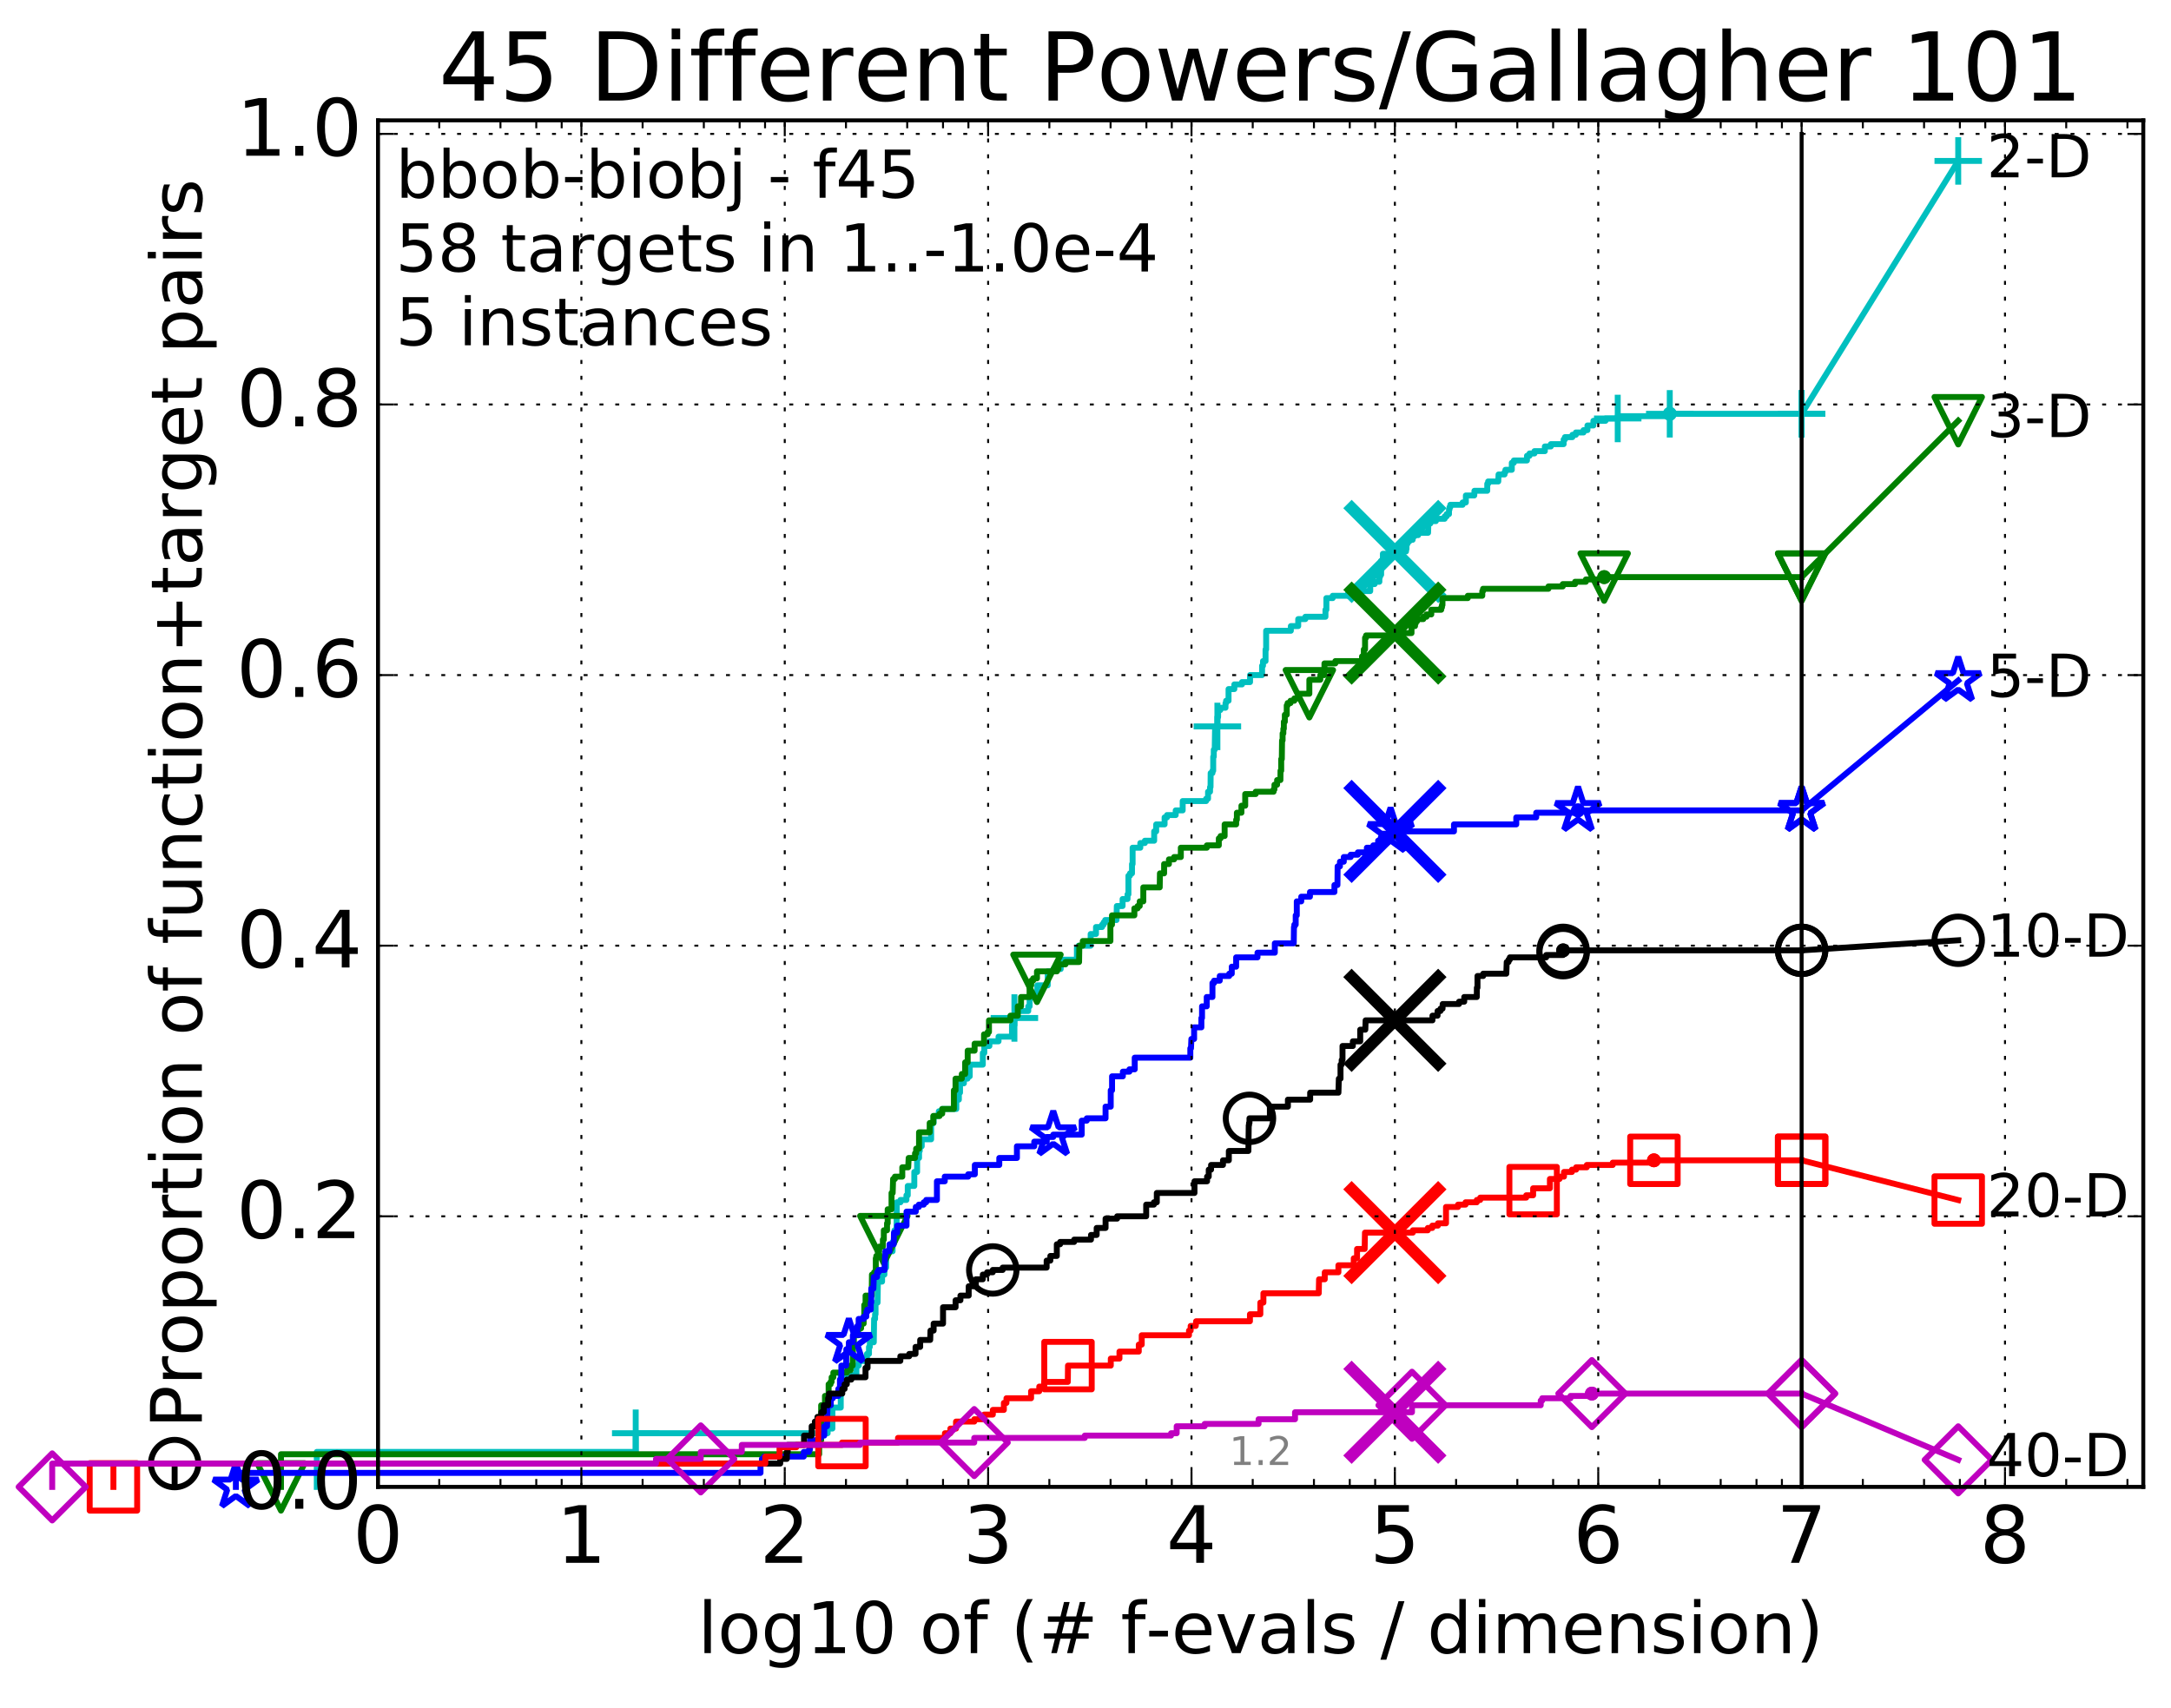<?xml version="1.0" encoding="utf-8" standalone="no"?>
<!DOCTYPE svg PUBLIC "-//W3C//DTD SVG 1.1//EN"
  "http://www.w3.org/Graphics/SVG/1.1/DTD/svg11.dtd">
<!-- Created with matplotlib (http://matplotlib.org/) -->
<svg height="432pt" version="1.1" viewBox="0 0 549 432" width="549pt" xmlns="http://www.w3.org/2000/svg" xmlns:xlink="http://www.w3.org/1999/xlink">
 <defs>
  <style type="text/css">
*{stroke-linecap:butt;stroke-linejoin:round;stroke-miterlimit:100000;}
  </style>
 </defs>
 <g id="figure_1">
  <g id="patch_1">
   <path d="M 0 432.436 
L 549.192 432.436 
L 549.192 0 
L 0 0 
z
" style="fill:#ffffff;"/>
  </g>
  <g id="axes_1">
   <g id="patch_2">
    <path d="M 95.592 376.036 
L 541.992 376.036 
L 541.992 30.436 
L 95.592 30.436 
z
" style="fill:#ffffff;"/>
   </g>
   <g id="line2d_1">
    <defs>
     <path d="M 0 1.5 
C 0.398 1.5 0.779 1.342 1.061 1.061 
C 1.342 0.779 1.5 0.398 1.5 0 
C 1.5 -0.398 1.342 -0.779 1.061 -1.061 
C 0.779 -1.342 0.398 -1.5 0 -1.5 
C -0.398 -1.5 -0.779 -1.342 -1.061 -1.061 
C -1.342 -0.779 -1.5 -0.398 -1.5 0 
C -1.5 0.398 -1.342 0.779 -1.061 1.061 
C -0.779 1.342 -0.398 1.5 0 1.5 
z
" id="m7688699555" style="stroke:#00bfbf;stroke-width:0.5;"/>
    </defs>
    <g>
     <use style="fill:#00bfbf;stroke:#00bfbf;stroke-width:0.5;" x="422.247" xlink:href="#m7688699555" y="104.654"/>
     <use style="fill:#00bfbf;stroke:#00bfbf;stroke-width:0.5;" x="422.247" xlink:href="#m7688699555" y="104.654"/>
    </g>
   </g>
   <g id="line2d_2">
    <path d="M 80.11 376.036 
L 80.11 367.187 
L 160.76 367.187 
L 160.76 362.467 
L 209.293 362.467 
L 209.293 361.287 
L 210.497 361.287 
L 210.497 355.978 
L 212.608 355.978 
L 212.608 347.718 
L 216.561 347.718 
L 216.561 345.358 
L 217.149 345.358 
L 217.149 344.178 
L 219.225 344.178 
L 219.225 342.408 
L 219.747 342.408 
L 219.747 340.639 
L 219.961 340.639 
L 219.961 339.459 
L 220.962 339.459 
L 221.043 333.559 
L 221.285 333.559 
L 221.285 332.379 
L 221.406 332.379 
L 221.406 329.429 
L 221.919 329.429 
L 221.997 324.12 
L 223.061 324.12 
L 223.061 322.35 
L 223.647 322.35 
L 223.647 320.58 
L 224.076 320.58 
L 224.076 317.63 
L 224.253 317.63 
L 224.253 316.45 
L 225.716 316.45 
L 225.716 314.09 
L 226.205 314.09 
L 226.205 311.14 
L 226.715 311.14 
L 226.778 304.061 
L 227.701 304.061 
L 227.701 303.471 
L 229.216 303.471 
L 229.216 302.291 
L 229.551 302.291 
L 229.551 299.931 
L 231.208 299.931 
L 231.208 296.391 
L 231.918 296.391 
L 231.918 292.852 
L 232.412 292.852 
L 232.412 291.082 
L 232.582 291.082 
L 232.582 289.902 
L 233.085 289.902 
L 233.085 288.132 
L 235.464 288.132 
L 235.464 284.002 
L 236.094 284.002 
L 236.094 282.232 
L 237.401 282.232 
L 237.401 281.052 
L 238.225 281.052 
L 238.225 280.462 
L 241.831 280.462 
L 241.831 278.102 
L 242.478 278.102 
L 242.478 276.333 
L 242.772 276.333 
L 242.772 273.973 
L 243.748 273.973 
L 243.748 272.793 
L 244.669 272.793 
L 244.669 272.203 
L 245.226 272.203 
L 245.226 269.253 
L 248.531 269.253 
L 248.531 266.303 
L 248.907 266.303 
L 248.907 264.533 
L 250.199 264.533 
L 250.199 263.353 
L 252.508 263.353 
L 252.508 262.173 
L 255.908 262.173 
L 255.908 259.224 
L 256.522 259.224 
L 256.522 257.454 
L 257.103 257.454 
L 257.103 255.684 
L 260.023 255.684 
L 260.023 254.504 
L 260.368 254.504 
L 260.368 252.144 
L 262.293 252.144 
L 262.319 249.194 
L 264.948 249.194 
L 264.948 245.655 
L 266.374 245.655 
L 266.374 245.065 
L 268.232 245.065 
L 268.232 243.885 
L 268.889 243.885 
L 268.889 242.705 
L 272.329 242.705 
L 272.329 239.755 
L 272.77 239.755 
L 272.77 239.165 
L 275.804 239.165 
L 275.804 236.215 
L 277.155 236.215 
L 277.155 234.445 
L 278.685 234.445 
L 278.685 233.855 
L 279.087 233.855 
L 279.087 233.265 
L 279.476 233.265 
L 279.476 232.675 
L 282.344 232.675 
L 282.419 229.136 
L 283.879 229.136 
L 283.879 227.366 
L 285.13 227.366 
L 285.13 226.186 
L 285.355 226.186 
L 285.355 221.466 
L 285.748 221.466 
L 285.748 220.876 
L 286.26 220.876 
L 286.26 218.516 
L 286.413 218.516 
L 286.413 214.387 
L 288.36 214.387 
L 288.36 213.207 
L 289.512 213.207 
L 289.512 212.617 
L 291.864 212.617 
L 291.864 210.257 
L 292.378 210.257 
L 292.378 208.487 
L 294.501 208.487 
L 294.501 206.717 
L 295.118 206.717 
L 295.118 206.127 
L 297.312 206.127 
L 297.312 204.947 
L 299.075 204.947 
L 299.075 202.587 
L 305.001 202.587 
L 305.001 201.997 
L 305.489 201.997 
L 305.489 200.227 
L 305.995 200.227 
L 305.995 199.048 
L 306.119 199.048 
L 306.151 195.508 
L 306.6 195.508 
L 306.6 194.918 
L 306.795 194.918 
L 306.795 191.378 
L 306.939 191.378 
L 306.939 189.608 
L 307.178 189.608 
L 307.263 184.298 
L 307.468 184.298 
L 307.468 183.708 
L 307.854 183.708 
L 307.854 181.349 
L 308.032 181.349 
L 308.032 179.579 
L 308.594 179.579 
L 308.594 178.989 
L 309.903 178.989 
L 309.903 177.809 
L 310.057 177.809 
L 310.057 177.219 
L 310.675 177.219 
L 310.675 174.269 
L 312.137 174.269 
L 312.137 173.089 
L 314.075 173.089 
L 314.075 172.499 
L 316.112 172.499 
L 316.112 170.729 
L 319.153 170.729 
L 319.153 168.369 
L 319.387 168.369 
L 319.387 167.19 
L 320.028 167.19 
L 320.028 164.24 
L 320.183 164.24 
L 320.183 159.52 
L 326.428 159.52 
L 326.428 158.34 
L 328.292 158.34 
L 328.292 156.57 
L 330.099 156.57 
L 330.099 155.98 
L 335.181 155.98 
L 335.181 154.21 
L 335.414 154.21 
L 335.414 151.261 
L 337.014 151.261 
L 337.014 150.671 
L 340.97 150.671 
L 340.97 149.491 
L 346.5 149.491 
L 346.5 147.721 
L 347.611 147.721 
L 347.611 147.131 
L 348.815 147.131 
L 348.815 145.951 
L 348.967 145.951 
L 348.967 145.361 
L 349.258 145.361 
L 349.258 141.821 
L 349.703 141.821 
L 349.703 140.051 
L 352.126 140.051 
L 352.126 139.461 
L 355.556 139.461 
L 355.556 138.871 
L 355.673 138.871 
L 355.673 137.691 
L 355.828 137.691 
L 355.909 136.511 
L 357.23 136.511 
L 357.272 135.332 
L 358.628 135.332 
L 358.628 134.742 
L 361.13 134.742 
L 361.203 132.382 
L 361.72 132.382 
L 361.72 131.792 
L 363.108 131.792 
L 363.108 131.202 
L 365.323 131.202 
L 365.323 130.612 
L 365.808 130.612 
L 365.808 130.022 
L 366.419 130.022 
L 366.419 128.842 
L 366.552 128.842 
L 366.552 128.252 
L 366.759 128.252 
L 366.759 127.662 
L 369.866 127.662 
L 369.866 127.072 
L 370.687 127.072 
L 370.688 125.302 
L 372.812 125.302 
L 372.854 124.122 
L 376.091 124.122 
L 376.095 122.352 
L 376.316 122.352 
L 376.316 121.762 
L 378.881 121.762 
L 378.954 119.993 
L 380.47 119.993 
L 380.47 119.403 
L 380.693 119.403 
L 380.693 118.813 
L 382.305 118.813 
L 382.305 117.043 
L 382.824 117.043 
L 382.824 116.453 
L 386.138 116.453 
L 386.14 115.273 
L 386.785 115.273 
L 386.785 114.683 
L 388.037 114.683 
L 388.037 114.093 
L 390.659 114.093 
L 390.661 112.913 
L 392.176 112.913 
L 392.176 112.323 
L 395.412 112.323 
L 395.414 111.143 
L 395.742 111.143 
L 395.742 110.553 
L 397.629 110.553 
L 397.629 109.963 
L 398.499 109.963 
L 398.499 109.373 
L 400.439 109.373 
L 400.439 108.783 
L 401.428 108.783 
L 401.433 107.603 
L 402.932 107.603 
L 402.933 106.423 
L 406.005 106.423 
L 406.005 105.833 
L 409.089 105.833 
L 409.089 105.243 
L 422.247 105.243 
L 422.247 104.654 
L 455.592 104.654 
L 455.592 104.654 
" style="fill:none;stroke:#00bfbf;stroke-linecap:square;stroke-width:1.5;"/>
   </g>
   <g id="line2d_3">
    <defs>
     <path d="M -6 0 
L 6 0 
M 0 6 
L 0 -6 
" id="m8c4e341abe" style="stroke:#00bfbf;stroke-width:1.5;"/>
    </defs>
    <g>
     <use style="fill:none;stroke:#00bfbf;stroke-width:1.5;" x="160.76" xlink:href="#m8c4e341abe" y="362.467"/>
     <use style="fill:none;stroke:#00bfbf;stroke-width:1.5;" x="256.522" xlink:href="#m8c4e341abe" y="257.454"/>
     <use style="fill:none;stroke:#00bfbf;stroke-width:1.5;" x="307.854" xlink:href="#m8c4e341abe" y="183.708"/>
     <use style="fill:none;stroke:#00bfbf;stroke-width:1.5;" x="409.089" xlink:href="#m8c4e341abe" y="105.833"/>
     <use style="fill:none;stroke:#00bfbf;stroke-width:1.5;" x="422.247" xlink:href="#m8c4e341abe" y="104.654"/>
     <use style="fill:none;stroke:#00bfbf;stroke-width:1.5;" x="455.592" xlink:href="#m8c4e341abe" y="104.654"/>
    </g>
   </g>
   <g id="line2d_4"/>
   <g id="line2d_5">
    <path clip-path="url(#pd92fc1b08d)" d="M 352.747 139.461 
" style="fill:none;stroke:#00bfbf;stroke-linecap:square;"/>
    <defs>
     <path d="M -12 12 
L 12 -12 
M -12 -12 
L 12 12 
" id="mfff9d28cd4" style="stroke:#00bfbf;stroke-width:3.0;"/>
    </defs>
    <g clip-path="url(#pd92fc1b08d)">
     <use style="fill:#00bfbf;stroke:#00bfbf;stroke-width:3.0;" x="352.747" xlink:href="#mfff9d28cd4" y="139.461"/>
    </g>
   </g>
   <g id="line2d_6">
    <defs>
     <path d="M 0 1.5 
C 0.398 1.5 0.779 1.342 1.061 1.061 
C 1.342 0.779 1.5 0.398 1.5 0 
C 1.5 -0.398 1.342 -0.779 1.061 -1.061 
C 0.779 -1.342 0.398 -1.5 0 -1.5 
C -0.398 -1.5 -0.779 -1.342 -1.061 -1.061 
C -1.342 -0.779 -1.5 -0.398 -1.5 0 
C -1.5 0.398 -1.342 0.779 -1.061 1.061 
C -0.779 1.342 -0.398 1.5 0 1.5 
z
" id="mcb9fae76ca" style="stroke:#008000;stroke-width:0.5;"/>
    </defs>
    <g>
     <use style="fill:#008000;stroke:#008000;stroke-width:0.5;" x="405.66" xlink:href="#mcb9fae76ca" y="145.951"/>
     <use style="fill:#008000;stroke:#008000;stroke-width:0.5;" x="405.66" xlink:href="#mcb9fae76ca" y="145.951"/>
    </g>
   </g>
   <g id="line2d_7">
    <path d="M 71.054 376.036 
L 71.054 367.777 
L 207.155 367.777 
L 207.155 364.237 
L 207.653 364.237 
L 207.653 355.388 
L 208.618 355.388 
L 208.618 353.028 
L 209.543 353.028 
L 209.543 350.078 
L 210.036 350.078 
L 210.036 349.488 
L 210.3 349.488 
L 210.3 348.308 
L 210.734 348.308 
L 210.734 347.128 
L 214.189 347.128 
L 214.189 346.538 
L 215.091 346.538 
L 215.091 345.358 
L 215.615 345.358 
L 215.718 339.459 
L 215.923 339.459 
L 215.923 337.689 
L 217.02 337.689 
L 217.02 335.919 
L 217.753 335.919 
L 217.753 334.739 
L 218.402 334.739 
L 218.402 332.969 
L 218.554 332.969 
L 218.554 330.019 
L 218.884 330.019 
L 218.884 327.659 
L 220.439 327.659 
L 220.495 322.35 
L 221.043 322.35 
L 221.043 321.76 
L 221.472 321.76 
L 221.472 318.22 
L 221.604 318.22 
L 221.604 317.63 
L 222.023 317.63 
L 222.023 316.45 
L 222.332 316.45 
L 222.332 315.27 
L 223.258 315.27 
L 223.258 313.5 
L 223.502 313.5 
L 223.502 311.14 
L 224.311 311.14 
L 224.311 309.37 
L 224.474 309.37 
L 224.474 305.831 
L 225.451 305.831 
L 225.451 301.701 
L 225.738 301.701 
L 225.848 298.161 
L 226.301 298.161 
L 226.301 297.571 
L 228.168 297.571 
L 228.168 295.211 
L 229.671 295.211 
L 229.781 292.852 
L 231.388 292.852 
L 231.388 291.672 
L 231.676 291.672 
L 231.676 290.492 
L 232.404 290.492 
L 232.404 286.362 
L 235.099 286.362 
L 235.099 284.002 
L 236.018 284.002 
L 236.018 282.232 
L 237.608 282.232 
L 237.608 281.642 
L 238.269 281.642 
L 238.269 280.462 
L 241.22 280.462 
L 241.22 275.743 
L 241.633 275.743 
L 241.633 272.793 
L 243.222 272.793 
L 243.222 271.613 
L 244.069 271.613 
L 244.069 268.663 
L 244.707 268.663 
L 244.707 265.713 
L 246.457 265.713 
L 246.457 263.943 
L 248.841 263.943 
L 248.841 261.584 
L 249.765 261.584 
L 249.765 260.994 
L 250.092 260.994 
L 250.092 258.044 
L 255.513 258.044 
L 255.513 256.864 
L 257.377 256.864 
L 257.377 254.504 
L 258.197 254.504 
L 258.197 252.144 
L 260.361 252.144 
L 260.361 249.194 
L 260.762 249.194 
L 260.762 248.014 
L 261.26 248.014 
L 261.26 247.424 
L 262.227 247.424 
L 262.227 245.655 
L 267.287 245.655 
L 267.287 245.065 
L 267.653 245.065 
L 267.653 243.885 
L 269.44 243.885 
L 269.44 243.295 
L 272.877 243.295 
L 272.94 239.165 
L 273.816 239.165 
L 273.816 237.985 
L 280.799 237.985 
L 280.799 233.855 
L 281.197 233.855 
L 281.197 231.495 
L 286.857 231.495 
L 286.857 229.726 
L 287.686 229.726 
L 287.686 229.136 
L 288.216 229.136 
L 288.216 227.956 
L 289.121 227.956 
L 289.121 224.416 
L 293.27 224.416 
L 293.321 220.876 
L 294.379 220.876 
L 294.379 218.516 
L 295.6 218.516 
L 295.6 217.336 
L 296.905 217.336 
L 296.905 216.746 
L 298.607 216.746 
L 298.607 214.387 
L 305.182 214.387 
L 305.182 213.797 
L 308.213 213.797 
L 308.213 212.027 
L 308.663 212.027 
L 308.663 211.437 
L 309.684 211.437 
L 309.684 208.487 
L 312.599 208.487 
L 312.599 207.307 
L 312.782 207.307 
L 312.782 205.537 
L 313.93 205.537 
L 313.93 203.767 
L 314.887 203.767 
L 314.887 200.817 
L 317.536 200.817 
L 317.536 200.227 
L 322.064 200.227 
L 322.064 199.637 
L 322.281 199.637 
L 322.281 198.458 
L 322.953 198.458 
L 322.953 197.278 
L 323.791 197.278 
L 323.815 194.918 
L 323.991 194.918 
L 323.991 191.968 
L 324.143 191.968 
L 324.205 187.248 
L 324.343 187.248 
L 324.343 185.478 
L 324.532 185.478 
L 324.532 184.298 
L 324.657 184.298 
L 324.657 182.529 
L 324.908 182.529 
L 324.908 180.759 
L 325.387 180.759 
L 325.387 178.399 
L 325.61 178.399 
L 325.61 177.809 
L 326.344 177.809 
L 326.344 177.219 
L 327.31 177.219 
L 327.31 176.629 
L 328.395 176.629 
L 328.395 175.449 
L 331.108 175.449 
L 331.108 171.909 
L 333.877 171.909 
L 333.877 170.729 
L 334.926 170.729 
L 334.926 167.78 
L 337.682 167.78 
L 337.682 167.19 
L 344.426 167.19 
L 344.426 166.01 
L 344.883 166.01 
L 344.883 164.24 
L 345.194 164.24 
L 345.194 161.29 
L 345.448 161.29 
L 345.448 160.7 
L 351.727 160.7 
L 351.727 160.11 
L 356.941 160.11 
L 356.941 158.34 
L 357.828 158.34 
L 357.828 157.75 
L 357.967 157.75 
L 357.967 157.16 
L 358.333 157.16 
L 358.333 156.57 
L 359.931 156.57 
L 359.931 155.98 
L 360.727 155.98 
L 360.727 155.39 
L 361.941 155.39 
L 361.941 154.21 
L 364.451 154.21 
L 364.451 153.62 
L 364.639 153.62 
L 364.639 153.03 
L 364.768 153.03 
L 364.768 151.261 
L 371.179 151.261 
L 371.179 150.671 
L 374.837 150.671 
L 374.837 149.491 
L 375.037 149.491 
L 375.037 148.901 
L 391.574 148.901 
L 391.574 148.311 
L 395.191 148.311 
L 395.191 147.721 
L 398.303 147.721 
L 398.303 147.131 
L 401.034 147.131 
L 401.034 146.541 
L 405.66 146.541 
L 405.66 145.951 
L 455.592 145.951 
L 455.592 145.951 
" style="fill:none;stroke:#008000;stroke-linecap:square;stroke-width:1.5;"/>
   </g>
   <g id="line2d_8">
    <defs>
     <path d="M -0 6 
L 6 -6 
L -6 -6 
z
" id="md94c10307a" style="stroke:#008000;stroke-linejoin:miter;stroke-width:1.5;"/>
    </defs>
    <g>
     <use style="fill:none;stroke:#008000;stroke-linejoin:miter;stroke-width:1.5;" x="71.054" xlink:href="#md94c10307a" y="376.036"/>
     <use style="fill:none;stroke:#008000;stroke-linejoin:miter;stroke-width:1.5;" x="223.502" xlink:href="#md94c10307a" y="313.5"/>
     <use style="fill:none;stroke:#008000;stroke-linejoin:miter;stroke-width:1.5;" x="262.227" xlink:href="#md94c10307a" y="247.424"/>
     <use style="fill:none;stroke:#008000;stroke-linejoin:miter;stroke-width:1.5;" x="331.108" xlink:href="#md94c10307a" y="175.449"/>
     <use style="fill:none;stroke:#008000;stroke-linejoin:miter;stroke-width:1.5;" x="405.66" xlink:href="#md94c10307a" y="145.951"/>
     <use style="fill:none;stroke:#008000;stroke-linejoin:miter;stroke-width:1.5;" x="455.592" xlink:href="#md94c10307a" y="145.951"/>
    </g>
   </g>
   <g id="line2d_9"/>
   <g id="line2d_10">
    <path clip-path="url(#pd92fc1b08d)" d="M 352.743 160.11 
" style="fill:none;stroke:#008000;stroke-linecap:square;"/>
    <defs>
     <path d="M -12 12 
L 12 -12 
M -12 -12 
L 12 12 
" id="m2be7bfe5e4" style="stroke:#008000;stroke-width:3.0;"/>
    </defs>
    <g clip-path="url(#pd92fc1b08d)">
     <use style="fill:#008000;stroke:#008000;stroke-width:3.0;" x="352.743" xlink:href="#m2be7bfe5e4" y="160.11"/>
    </g>
   </g>
   <g id="line2d_11">
    <defs>
     <path d="M 0 1.5 
C 0.398 1.5 0.779 1.342 1.061 1.061 
C 1.342 0.779 1.5 0.398 1.5 0 
C 1.5 -0.398 1.342 -0.779 1.061 -1.061 
C 0.779 -1.342 0.398 -1.5 0 -1.5 
C -0.398 -1.5 -0.779 -1.342 -1.061 -1.061 
C -1.342 -0.779 -1.5 -0.398 -1.5 0 
C -1.5 0.398 -1.342 0.779 -1.061 1.061 
C -0.779 1.342 -0.398 1.5 0 1.5 
z
" id="mc8d1b58b50" style="stroke:#0000ff;stroke-width:0.5;"/>
    </defs>
    <g>
     <use style="fill:#0000ff;stroke:#0000ff;stroke-width:0.5;" x="399.05" xlink:href="#mc8d1b58b50" y="204.947"/>
     <use style="fill:#0000ff;stroke:#0000ff;stroke-width:0.5;" x="399.05" xlink:href="#mc8d1b58b50" y="204.947"/>
    </g>
   </g>
   <g id="line2d_12">
    <path d="M 59.645 376.036 
L 59.645 372.496 
L 192.319 372.496 
L 192.319 370.137 
L 192.669 370.137 
L 192.669 368.957 
L 193.24 368.957 
L 193.24 368.367 
L 203.253 368.367 
L 203.253 367.187 
L 204.582 367.187 
L 204.582 366.597 
L 204.818 366.597 
L 204.818 364.237 
L 206.901 364.237 
L 206.901 363.647 
L 207.535 363.647 
L 207.535 363.057 
L 208.438 363.057 
L 208.438 360.697 
L 209.141 360.697 
L 209.251 355.388 
L 210.089 355.388 
L 210.089 353.618 
L 210.614 353.618 
L 210.614 353.028 
L 211.995 353.028 
L 211.995 351.258 
L 212.405 351.258 
L 212.405 348.898 
L 212.761 348.898 
L 212.761 345.358 
L 213.975 345.358 
L 214.02 341.228 
L 214.656 341.228 
L 214.656 339.459 
L 215.67 339.459 
L 215.67 337.689 
L 216.342 337.689 
L 216.342 336.509 
L 216.818 336.509 
L 216.818 335.329 
L 217.129 335.329 
L 217.129 333.559 
L 218.427 333.559 
L 218.427 332.969 
L 219.075 332.969 
L 219.075 331.789 
L 219.322 331.789 
L 219.322 331.199 
L 220.199 331.199 
L 220.199 329.429 
L 220.317 329.429 
L 220.317 325.889 
L 220.864 325.889 
L 220.962 322.94 
L 221.794 322.94 
L 221.794 321.76 
L 222.183 321.76 
L 222.183 321.17 
L 223.704 321.17 
L 223.805 317.63 
L 223.891 317.63 
L 223.891 316.45 
L 224.939 316.45 
L 224.939 314.68 
L 226.004 314.68 
L 226.069 311.73 
L 226.897 311.73 
L 226.897 309.96 
L 229.244 309.96 
L 229.244 306.421 
L 231.581 306.421 
L 231.581 305.241 
L 232.358 305.241 
L 232.358 304.651 
L 233.595 304.651 
L 233.595 304.061 
L 234.216 304.061 
L 234.216 303.471 
L 236.927 303.471 
L 236.927 298.751 
L 238.91 298.751 
L 238.91 297.571 
L 244.832 297.571 
L 244.832 296.981 
L 246.514 296.981 
L 246.514 294.621 
L 252.698 294.621 
L 252.698 292.852 
L 257.158 292.852 
L 257.158 289.902 
L 261.542 289.902 
L 261.542 288.722 
L 264.709 288.722 
L 264.709 287.542 
L 266.344 287.542 
L 266.344 286.952 
L 273.539 286.952 
L 273.539 283.412 
L 274.828 283.412 
L 274.828 282.822 
L 279.57 282.822 
L 279.57 279.872 
L 280.88 279.872 
L 280.88 275.743 
L 281.216 275.743 
L 281.216 272.203 
L 283.945 272.203 
L 283.945 271.023 
L 285.606 271.023 
L 285.606 270.433 
L 286.949 270.433 
L 286.949 267.483 
L 301.006 267.483 
L 301.006 265.123 
L 301.176 265.123 
L 301.274 262.763 
L 301.964 262.763 
L 301.964 259.814 
L 303.803 259.814 
L 303.803 257.454 
L 303.965 257.454 
L 303.973 254.504 
L 305.156 254.504 
L 305.156 252.144 
L 306.603 252.144 
L 306.603 248.604 
L 307.01 248.604 
L 307.01 248.014 
L 308.45 248.014 
L 308.45 246.834 
L 310.84 246.834 
L 310.84 246.245 
L 311.489 246.245 
L 311.489 244.475 
L 312.594 244.475 
L 312.594 242.115 
L 317.994 242.115 
L 317.994 240.935 
L 322.376 240.935 
L 322.376 238.575 
L 327.16 238.575 
L 327.214 234.445 
L 327.312 234.445 
L 327.312 233.855 
L 327.655 233.855 
L 327.655 231.495 
L 327.93 231.495 
L 327.93 227.956 
L 329.06 227.956 
L 329.06 226.776 
L 331.261 226.776 
L 331.261 225.596 
L 337.449 225.596 
L 337.449 223.826 
L 338.212 223.826 
L 338.256 219.106 
L 338.845 219.106 
L 338.845 217.926 
L 339.816 217.926 
L 339.816 216.746 
L 341.559 216.746 
L 341.559 216.156 
L 343.37 216.156 
L 343.37 215.566 
L 345.651 215.566 
L 345.651 214.387 
L 347.279 214.387 
L 347.279 213.797 
L 348.495 213.797 
L 348.495 212.617 
L 349.741 212.617 
L 349.741 210.847 
L 351.641 210.847 
L 351.641 210.257 
L 367.679 210.257 
L 367.679 208.487 
L 383.433 208.487 
L 383.433 206.717 
L 388.472 206.717 
L 388.472 205.537 
L 399.05 205.537 
L 399.05 204.947 
L 455.592 204.947 
L 455.592 204.947 
" style="fill:none;stroke:#0000ff;stroke-linecap:square;stroke-width:1.5;"/>
   </g>
   <g id="line2d_13">
    <defs>
     <path d="M 0 -6 
L -1.347 -1.854 
L -5.706 -1.854 
L -2.18 0.708 
L -3.527 4.854 
L -0 2.292 
L 3.527 4.854 
L 2.18 0.708 
L 5.706 -1.854 
L 1.347 -1.854 
z
" id="m68ce15a00e" style="stroke:#0000ff;stroke-linejoin:bevel;stroke-width:1.5;"/>
    </defs>
    <g>
     <use style="fill:none;stroke:#0000ff;stroke-linejoin:bevel;stroke-width:1.5;" x="59.645" xlink:href="#m68ce15a00e" y="376.036"/>
     <use style="fill:none;stroke:#0000ff;stroke-linejoin:bevel;stroke-width:1.5;" x="214.656" xlink:href="#m68ce15a00e" y="339.459"/>
     <use style="fill:none;stroke:#0000ff;stroke-linejoin:bevel;stroke-width:1.5;" x="266.344" xlink:href="#m68ce15a00e" y="286.952"/>
     <use style="fill:none;stroke:#0000ff;stroke-linejoin:bevel;stroke-width:1.5;" x="351.641" xlink:href="#m68ce15a00e" y="210.257"/>
     <use style="fill:none;stroke:#0000ff;stroke-linejoin:bevel;stroke-width:1.5;" x="399.05" xlink:href="#m68ce15a00e" y="204.947"/>
     <use style="fill:none;stroke:#0000ff;stroke-linejoin:bevel;stroke-width:1.5;" x="455.592" xlink:href="#m68ce15a00e" y="204.947"/>
    </g>
   </g>
   <g id="line2d_14"/>
   <g id="line2d_15">
    <path clip-path="url(#pd92fc1b08d)" d="M 352.74 210.257 
" style="fill:none;stroke:#0000ff;stroke-linecap:square;"/>
    <defs>
     <path d="M -12 12 
L 12 -12 
M -12 -12 
L 12 12 
" id="mfb64709e03" style="stroke:#0000ff;stroke-width:3.0;"/>
    </defs>
    <g clip-path="url(#pd92fc1b08d)">
     <use style="fill:#0000ff;stroke:#0000ff;stroke-width:3.0;" x="352.74" xlink:href="#mfb64709e03" y="210.257"/>
    </g>
   </g>
   <g id="line2d_16">
    <defs>
     <path d="M 0 1.5 
C 0.398 1.5 0.779 1.342 1.061 1.061 
C 1.342 0.779 1.5 0.398 1.5 0 
C 1.5 -0.398 1.342 -0.779 1.061 -1.061 
C 0.779 -1.342 0.398 -1.5 0 -1.5 
C -0.398 -1.5 -0.779 -1.342 -1.061 -1.061 
C -1.342 -0.779 -1.5 -0.398 -1.5 0 
C -1.5 0.398 -1.342 0.779 -1.061 1.061 
C -0.779 1.342 -0.398 1.5 0 1.5 
z
" id="m38b1a92905" style="stroke:#000000;stroke-width:0.5;"/>
    </defs>
    <g>
     <use style="stroke:#000000;stroke-width:0.5;" x="395.281" xlink:href="#m38b1a92905" y="240.345"/>
     <use style="stroke:#000000;stroke-width:0.5;" x="395.281" xlink:href="#m38b1a92905" y="240.345"/>
    </g>
   </g>
   <g id="line2d_17">
    <path d="M 44.163 376.036 
L 44.163 370.137 
L 197.303 370.137 
L 197.303 368.957 
L 198.979 368.957 
L 198.979 367.187 
L 199.196 367.187 
L 199.196 365.417 
L 203.325 365.417 
L 203.325 363.057 
L 205.251 363.057 
L 205.251 360.697 
L 206.059 360.697 
L 206.059 359.517 
L 206.717 359.517 
L 206.717 358.337 
L 207.698 358.337 
L 207.698 357.157 
L 208.309 357.157 
L 208.309 355.388 
L 209.416 355.388 
L 209.416 353.618 
L 209.634 353.618 
L 209.634 352.438 
L 212.995 352.438 
L 212.995 351.258 
L 213.581 351.258 
L 213.581 350.078 
L 214.142 350.078 
L 214.142 348.898 
L 215.284 348.898 
L 215.284 348.308 
L 218.87 348.308 
L 218.87 345.948 
L 219.392 345.948 
L 219.392 344.178 
L 227.677 344.178 
L 227.677 342.998 
L 229.925 342.998 
L 229.925 342.408 
L 231.52 342.408 
L 231.52 340.639 
L 232.693 340.639 
L 232.693 338.869 
L 235.229 338.869 
L 235.298 336.509 
L 236.098 336.509 
L 236.098 334.739 
L 238.475 334.739 
L 238.475 330.609 
L 241.645 330.609 
L 241.645 328.839 
L 242.873 328.839 
L 242.873 327.659 
L 244.963 327.659 
L 244.963 325.299 
L 246.764 325.299 
L 246.764 323.53 
L 248.529 323.53 
L 248.529 322.35 
L 249.612 322.35 
L 249.612 321.76 
L 251.05 321.76 
L 251.05 321.17 
L 253.553 321.17 
L 253.553 320.58 
L 264.675 320.58 
L 264.675 318.81 
L 265.611 318.81 
L 265.611 317.63 
L 267.246 317.63 
L 267.246 314.68 
L 268.078 314.68 
L 268.078 314.09 
L 271.632 314.09 
L 271.632 313.5 
L 275.889 313.5 
L 275.889 312.32 
L 277.326 312.32 
L 277.326 310.55 
L 279.576 310.55 
L 279.576 308.191 
L 282.505 308.191 
L 282.505 307.601 
L 289.846 307.601 
L 289.846 304.651 
L 291.798 304.651 
L 291.798 304.061 
L 292.533 304.061 
L 292.533 301.701 
L 302.058 301.701 
L 302.058 298.751 
L 305.241 298.751 
L 305.241 297.571 
L 305.665 297.571 
L 305.665 295.801 
L 306.254 295.801 
L 306.254 294.621 
L 309.266 294.621 
L 309.266 293.442 
L 310.748 293.442 
L 310.748 291.082 
L 315.693 291.082 
L 315.78 284.592 
L 315.852 284.592 
L 315.852 284.002 
L 315.966 284.002 
L 315.966 282.822 
L 321.127 282.822 
L 321.127 279.872 
L 325.683 279.872 
L 325.683 278.102 
L 331.311 278.102 
L 331.311 276.333 
L 338.463 276.333 
L 338.564 272.793 
L 338.989 272.793 
L 338.989 269.253 
L 339.281 269.253 
L 339.281 268.073 
L 339.491 268.073 
L 339.491 264.533 
L 342.106 264.533 
L 342.106 263.353 
L 343.969 263.353 
L 343.969 260.404 
L 345.261 260.404 
L 345.336 258.044 
L 362.238 258.044 
L 362.238 256.864 
L 363.53 256.864 
L 363.53 255.684 
L 364.262 255.684 
L 364.262 255.094 
L 364.792 255.094 
L 364.823 253.914 
L 368.96 253.914 
L 368.96 253.324 
L 370.274 253.324 
L 370.274 252.144 
L 373.45 252.144 
L 373.471 249.784 
L 373.623 249.784 
L 373.623 246.834 
L 375.07 246.834 
L 375.07 246.245 
L 380.91 246.245 
L 381.019 243.295 
L 381.479 243.295 
L 381.479 242.705 
L 381.81 242.705 
L 381.81 242.115 
L 391.005 242.115 
L 391.005 241.525 
L 395.273 241.525 
L 395.281 240.345 
L 455.592 240.345 
L 455.592 240.345 
" style="fill:none;stroke:#000000;stroke-linecap:square;stroke-width:1.5;"/>
   </g>
   <g id="line2d_18">
    <defs>
     <path d="M 0 6 
C 1.591 6 3.117 5.368 4.243 4.243 
C 5.368 3.117 6 1.591 6 0 
C 6 -1.591 5.368 -3.117 4.243 -4.243 
C 3.117 -5.368 1.591 -6 0 -6 
C -1.591 -6 -3.117 -5.368 -4.243 -4.243 
C -5.368 -3.117 -6 -1.591 -6 0 
C -6 1.591 -5.368 3.117 -4.243 4.243 
C -3.117 5.368 -1.591 6 0 6 
z
" id="m976ece498a" style="stroke:#000000;stroke-width:1.5;"/>
    </defs>
    <g>
     <use style="fill:none;stroke:#000000;stroke-width:1.5;" x="44.163" xlink:href="#m976ece498a" y="370.137"/>
     <use style="fill:none;stroke:#000000;stroke-width:1.5;" x="251.05" xlink:href="#m976ece498a" y="321.17"/>
     <use style="fill:none;stroke:#000000;stroke-width:1.5;" x="315.966" xlink:href="#m976ece498a" y="282.822"/>
     <use style="fill:none;stroke:#000000;stroke-width:1.5;" x="395.281" xlink:href="#m976ece498a" y="240.935"/>
     <use style="fill:none;stroke:#000000;stroke-width:1.5;" x="395.281" xlink:href="#m976ece498a" y="240.345"/>
     <use style="fill:none;stroke:#000000;stroke-width:1.5;" x="455.592" xlink:href="#m976ece498a" y="240.345"/>
    </g>
   </g>
   <g id="line2d_19"/>
   <g id="line2d_20">
    <path clip-path="url(#pd92fc1b08d)" d="M 352.737 258.044 
" style="fill:none;stroke:#000000;stroke-linecap:square;"/>
    <defs>
     <path d="M -12 12 
L 12 -12 
M -12 -12 
L 12 12 
" id="mc7aeec40e9" style="stroke:#000000;stroke-width:3.0;"/>
    </defs>
    <g clip-path="url(#pd92fc1b08d)">
     <use style="stroke:#000000;stroke-width:3.0;" x="352.737" xlink:href="#mc7aeec40e9" y="258.044"/>
    </g>
   </g>
   <g id="line2d_21">
    <defs>
     <path d="M 0 1.5 
C 0.398 1.5 0.779 1.342 1.061 1.061 
C 1.342 0.779 1.5 0.398 1.5 0 
C 1.5 -0.398 1.342 -0.779 1.061 -1.061 
C 0.779 -1.342 0.398 -1.5 0 -1.5 
C -0.398 -1.5 -0.779 -1.342 -1.061 -1.061 
C -1.342 -0.779 -1.5 -0.398 -1.5 0 
C -1.5 0.398 -1.342 0.779 -1.061 1.061 
C -0.779 1.342 -0.398 1.5 0 1.5 
z
" id="meeadabc737" style="stroke:#ff0000;stroke-width:0.5;"/>
    </defs>
    <g>
     <use style="fill:#ff0000;stroke:#ff0000;stroke-width:0.5;" x="418.244" xlink:href="#meeadabc737" y="293.442"/>
     <use style="fill:#ff0000;stroke:#ff0000;stroke-width:0.5;" x="418.244" xlink:href="#meeadabc737" y="293.442"/>
    </g>
   </g>
   <g id="line2d_22">
    <path d="M 28.682 376.036 
L 28.682 370.137 
L 193.535 370.137 
L 193.535 368.367 
L 197.126 368.367 
L 197.126 366.007 
L 201.375 366.007 
L 201.375 365.417 
L 212.914 365.417 
L 212.914 364.827 
L 227.087 364.827 
L 227.087 363.647 
L 238.947 363.647 
L 238.947 362.467 
L 240.328 362.467 
L 240.328 361.287 
L 241.761 361.287 
L 241.761 359.517 
L 246.384 359.517 
L 246.384 358.927 
L 248.864 358.927 
L 248.864 357.747 
L 251.067 357.747 
L 251.067 356.567 
L 253.855 356.567 
L 253.855 354.798 
L 254.512 354.798 
L 254.512 353.618 
L 260.738 353.618 
L 260.738 351.848 
L 262.808 351.848 
L 262.808 350.668 
L 264.035 350.668 
L 264.035 349.488 
L 270.028 349.488 
L 270.073 345.358 
L 280.895 345.358 
L 280.895 343.588 
L 283.087 343.588 
L 283.087 341.818 
L 287.972 341.818 
L 287.972 340.049 
L 288.717 340.049 
L 288.717 337.689 
L 300.672 337.689 
L 300.672 336.509 
L 301.091 336.509 
L 301.091 335.329 
L 302.385 335.329 
L 302.469 334.149 
L 316.084 334.149 
L 316.084 332.379 
L 318.713 332.379 
L 318.713 329.429 
L 319.49 329.429 
L 319.49 327.069 
L 333.484 327.069 
L 333.562 323.53 
L 335.005 323.53 
L 335.005 321.76 
L 338.454 321.76 
L 338.454 319.99 
L 342.335 319.99 
L 342.335 318.22 
L 343.171 318.22 
L 343.171 315.86 
L 345.093 315.86 
L 345.173 311.73 
L 357.281 311.73 
L 357.281 311.14 
L 361.067 311.14 
L 361.067 310.55 
L 362.199 310.55 
L 362.199 309.96 
L 363.617 309.96 
L 363.617 309.37 
L 365.665 309.37 
L 365.665 305.241 
L 368.705 305.241 
L 368.705 304.651 
L 370.605 304.651 
L 370.605 304.061 
L 373.446 304.061 
L 373.446 303.471 
L 374.314 303.471 
L 374.314 302.881 
L 385.948 302.881 
L 385.948 302.291 
L 387.696 302.291 
L 387.696 300.521 
L 391.936 300.521 
L 391.936 298.161 
L 394.377 298.161 
L 394.377 297.571 
L 395.498 297.571 
L 395.498 296.391 
L 397.51 296.391 
L 397.51 295.801 
L 398.569 295.801 
L 398.569 295.211 
L 401.268 295.211 
L 401.268 294.621 
L 407.83 294.621 
L 407.83 294.031 
L 418.244 294.031 
L 418.244 293.442 
L 455.592 293.442 
L 455.592 293.442 
" style="fill:none;stroke:#ff0000;stroke-linecap:square;stroke-width:1.5;"/>
   </g>
   <g id="line2d_23">
    <defs>
     <path d="M -6 6 
L 6 6 
L 6 -6 
L -6 -6 
z
" id="mca575fcc7b" style="stroke:#ff0000;stroke-linejoin:miter;stroke-width:1.5;"/>
    </defs>
    <g>
     <use style="fill:none;stroke:#ff0000;stroke-linejoin:miter;stroke-width:1.5;" x="28.682" xlink:href="#mca575fcc7b" y="376.036"/>
     <use style="fill:none;stroke:#ff0000;stroke-linejoin:miter;stroke-width:1.5;" x="212.914" xlink:href="#mca575fcc7b" y="364.827"/>
     <use style="fill:none;stroke:#ff0000;stroke-linejoin:miter;stroke-width:1.5;" x="270.073" xlink:href="#mca575fcc7b" y="345.358"/>
     <use style="fill:none;stroke:#ff0000;stroke-linejoin:miter;stroke-width:1.5;" x="387.696" xlink:href="#mca575fcc7b" y="301.111"/>
     <use style="fill:none;stroke:#ff0000;stroke-linejoin:miter;stroke-width:1.5;" x="418.244" xlink:href="#mca575fcc7b" y="293.442"/>
     <use style="fill:none;stroke:#ff0000;stroke-linejoin:miter;stroke-width:1.5;" x="455.592" xlink:href="#mca575fcc7b" y="293.442"/>
    </g>
   </g>
   <g id="line2d_24"/>
   <g id="line2d_25">
    <path clip-path="url(#pd92fc1b08d)" d="M 352.735 311.73 
" style="fill:none;stroke:#ff0000;stroke-linecap:square;"/>
    <defs>
     <path d="M -12 12 
L 12 -12 
M -12 -12 
L 12 12 
" id="m0ed33e9a49" style="stroke:#ff0000;stroke-width:3.0;"/>
    </defs>
    <g clip-path="url(#pd92fc1b08d)">
     <use style="fill:#ff0000;stroke:#ff0000;stroke-width:3.0;" x="352.735" xlink:href="#m0ed33e9a49" y="311.73"/>
    </g>
   </g>
   <g id="line2d_26">
    <defs>
     <path d="M 0 1.5 
C 0.398 1.5 0.779 1.342 1.061 1.061 
C 1.342 0.779 1.5 0.398 1.5 0 
C 1.5 -0.398 1.342 -0.779 1.061 -1.061 
C 0.779 -1.342 0.398 -1.5 0 -1.5 
C -0.398 -1.5 -0.779 -1.342 -1.061 -1.061 
C -1.342 -0.779 -1.5 -0.398 -1.5 0 
C -1.5 0.398 -1.342 0.779 -1.061 1.061 
C -0.779 1.342 -0.398 1.5 0 1.5 
z
" id="m81882a4573" style="stroke:#bf00bf;stroke-width:0.5;"/>
    </defs>
    <g>
     <use style="fill:#bf00bf;stroke:#bf00bf;stroke-width:0.5;" x="402.55" xlink:href="#m81882a4573" y="352.438"/>
     <use style="fill:#bf00bf;stroke:#bf00bf;stroke-width:0.5;" x="402.55" xlink:href="#m81882a4573" y="352.438"/>
    </g>
   </g>
   <g id="line2d_27">
    <path d="M 13.2 376.036 
L 13.2 370.137 
L 165.889 370.137 
L 165.889 368.957 
L 177.202 368.957 
L 177.202 367.187 
L 187.582 367.187 
L 187.582 365.417 
L 217.506 365.417 
L 217.506 364.827 
L 246.365 364.827 
L 246.365 363.647 
L 274.32 363.647 
L 274.32 363.057 
L 296.134 363.057 
L 296.134 362.467 
L 297.559 362.467 
L 297.559 360.697 
L 304.631 360.697 
L 304.631 360.107 
L 318.266 360.107 
L 318.266 358.927 
L 327.486 358.927 
L 327.486 357.157 
L 357.06 357.157 
L 357.06 356.567 
L 357.061 356.567 
L 357.061 355.388 
L 389.617 355.388 
L 389.617 354.798 
L 389.617 354.798 
L 389.617 354.208 
L 389.996 354.208 
L 389.996 353.618 
L 397.144 353.618 
L 397.144 353.028 
L 402.55 353.028 
L 402.55 352.438 
L 455.592 352.438 
" style="fill:none;stroke:#bf00bf;stroke-linecap:square;stroke-width:1.5;"/>
   </g>
   <g id="line2d_28">
    <defs>
     <path d="M -0 8.485 
L 8.485 0 
L 0 -8.485 
L -8.485 -0 
z
" id="m09c1fa4dd1" style="stroke:#bf00bf;stroke-linejoin:miter;stroke-width:1.5;"/>
    </defs>
    <g>
     <use style="fill:none;stroke:#bf00bf;stroke-linejoin:miter;stroke-width:1.5;" x="13.2" xlink:href="#m09c1fa4dd1" y="376.036"/>
     <use style="fill:none;stroke:#bf00bf;stroke-linejoin:miter;stroke-width:1.5;" x="177.202" xlink:href="#m09c1fa4dd1" y="368.957"/>
     <use style="fill:none;stroke:#bf00bf;stroke-linejoin:miter;stroke-width:1.5;" x="246.365" xlink:href="#m09c1fa4dd1" y="364.827"/>
     <use style="fill:none;stroke:#bf00bf;stroke-linejoin:miter;stroke-width:1.5;" x="357.061" xlink:href="#m09c1fa4dd1" y="355.388"/>
     <use style="fill:none;stroke:#bf00bf;stroke-linejoin:miter;stroke-width:1.5;" x="402.55" xlink:href="#m09c1fa4dd1" y="352.438"/>
     <use style="fill:none;stroke:#bf00bf;stroke-linejoin:miter;stroke-width:1.5;" x="455.592" xlink:href="#m09c1fa4dd1" y="352.438"/>
    </g>
   </g>
   <g id="line2d_29"/>
   <g id="line2d_30">
    <path clip-path="url(#pd92fc1b08d)" d="M 352.735 357.157 
" style="fill:none;stroke:#bf00bf;stroke-linecap:square;"/>
    <defs>
     <path d="M -12 12 
L 12 -12 
M -12 -12 
L 12 12 
" id="ma83946b440" style="stroke:#bf00bf;stroke-width:3.0;"/>
    </defs>
    <g clip-path="url(#pd92fc1b08d)">
     <use style="fill:#bf00bf;stroke:#bf00bf;stroke-width:3.0;" x="352.735" xlink:href="#ma83946b440" y="357.157"/>
    </g>
   </g>
   <g id="line2d_31">
    <path d="M 455.592 352.438 
L 495.192 369.193 
" style="fill:none;stroke:#bf00bf;stroke-linecap:square;stroke-width:1.5;"/>
    <g>
     <use style="fill:none;stroke:#bf00bf;stroke-linejoin:miter;stroke-width:1.5;" x="455.592" xlink:href="#m09c1fa4dd1" y="352.438"/>
     <use style="fill:none;stroke:#bf00bf;stroke-linejoin:miter;stroke-width:1.5;" x="495.192" xlink:href="#m09c1fa4dd1" y="369.193"/>
    </g>
   </g>
   <g id="line2d_32">
    <path d="M 455.592 293.442 
L 495.192 303.494 
" style="fill:none;stroke:#ff0000;stroke-linecap:square;stroke-width:1.5;"/>
    <g>
     <use style="fill:none;stroke:#ff0000;stroke-linejoin:miter;stroke-width:1.5;" x="455.592" xlink:href="#mca575fcc7b" y="293.442"/>
     <use style="fill:none;stroke:#ff0000;stroke-linejoin:miter;stroke-width:1.5;" x="495.192" xlink:href="#mca575fcc7b" y="303.494"/>
    </g>
   </g>
   <g id="line2d_33">
    <path d="M 455.592 240.345 
L 495.192 237.796 
" style="fill:none;stroke:#000000;stroke-linecap:square;stroke-width:1.5;"/>
    <g>
     <use style="fill:none;stroke:#000000;stroke-width:1.5;" x="455.592" xlink:href="#m976ece498a" y="240.345"/>
     <use style="fill:none;stroke:#000000;stroke-width:1.5;" x="495.192" xlink:href="#m976ece498a" y="237.796"/>
    </g>
   </g>
   <g id="line2d_34">
    <path d="M 455.592 204.947 
L 495.192 172.098 
" style="fill:none;stroke:#0000ff;stroke-linecap:square;stroke-width:1.5;"/>
    <g>
     <use style="fill:none;stroke:#0000ff;stroke-linejoin:bevel;stroke-width:1.5;" x="455.592" xlink:href="#m68ce15a00e" y="204.947"/>
     <use style="fill:none;stroke:#0000ff;stroke-linejoin:bevel;stroke-width:1.5;" x="495.192" xlink:href="#m68ce15a00e" y="172.098"/>
    </g>
   </g>
   <g id="line2d_35">
    <path d="M 455.592 145.951 
L 495.192 106.4 
" style="fill:none;stroke:#008000;stroke-linecap:square;stroke-width:1.5;"/>
    <g>
     <use style="fill:none;stroke:#008000;stroke-linejoin:miter;stroke-width:1.5;" x="455.592" xlink:href="#md94c10307a" y="145.951"/>
     <use style="fill:none;stroke:#008000;stroke-linejoin:miter;stroke-width:1.5;" x="495.192" xlink:href="#md94c10307a" y="106.4"/>
    </g>
   </g>
   <g id="line2d_36">
    <path d="M 455.592 104.654 
L 495.192 40.702 
" style="fill:none;stroke:#00bfbf;stroke-linecap:square;stroke-width:1.5;"/>
    <g>
     <use style="fill:none;stroke:#00bfbf;stroke-width:1.5;" x="455.592" xlink:href="#m8c4e341abe" y="104.654"/>
     <use style="fill:none;stroke:#00bfbf;stroke-width:1.5;" x="495.192" xlink:href="#m8c4e341abe" y="40.702"/>
    </g>
   </g>
   <g id="line2d_37">
    <path d="M 455.592 376.036 
L 455.592 33.858 
" style="fill:none;stroke:#000000;stroke-linecap:square;"/>
   </g>
   <g id="patch_3">
    <path d="M 95.592 30.436 
L 541.992 30.436 
" style="fill:none;stroke:#000000;stroke-linecap:square;stroke-linejoin:miter;"/>
   </g>
   <g id="patch_4">
    <path d="M 541.992 376.036 
L 541.992 30.436 
" style="fill:none;stroke:#000000;stroke-linecap:square;stroke-linejoin:miter;"/>
   </g>
   <g id="patch_5">
    <path d="M 95.592 376.036 
L 541.992 376.036 
" style="fill:none;stroke:#000000;stroke-linecap:square;stroke-linejoin:miter;"/>
   </g>
   <g id="patch_6">
    <path d="M 95.592 376.036 
L 95.592 30.436 
" style="fill:none;stroke:#000000;stroke-linecap:square;stroke-linejoin:miter;"/>
   </g>
   <g id="matplotlib.axis_1">
    <g id="xtick_1">
     <g id="line2d_38">
      <path clip-path="url(#pd92fc1b08d)" d="M 95.592 376.036 
L 95.592 30.436 
" style="fill:none;stroke:#000000;stroke-dasharray:1,3;stroke-dashoffset:0.0;stroke-width:0.5;"/>
     </g>
     <g id="line2d_39">
      <defs>
       <path d="M 0 0 
L 0 -4 
" id="mf5fdd14f37" style="stroke:#000000;stroke-width:0.5;"/>
      </defs>
      <g>
       <use style="stroke:#000000;stroke-width:0.5;" x="95.592" xlink:href="#mf5fdd14f37" y="376.036"/>
      </g>
     </g>
     <g id="line2d_40">
      <defs>
       <path d="M 0 0 
L 0 4 
" id="mb0018eafb3" style="stroke:#000000;stroke-width:0.5;"/>
      </defs>
      <g>
       <use style="stroke:#000000;stroke-width:0.5;" x="95.592" xlink:href="#mb0018eafb3" y="30.436"/>
      </g>
     </g>
     <g id="text_1">
      <!-- 0 -->
      <defs>
       <path d="M 31.781 66.406 
Q 24.172 66.406 20.328 58.906 
Q 16.5 51.422 16.5 36.375 
Q 16.5 21.391 20.328 13.891 
Q 24.172 6.391 31.781 6.391 
Q 39.453 6.391 43.281 13.891 
Q 47.125 21.391 47.125 36.375 
Q 47.125 51.422 43.281 58.906 
Q 39.453 66.406 31.781 66.406 
M 31.781 74.219 
Q 44.047 74.219 50.516 64.516 
Q 56.984 54.828 56.984 36.375 
Q 56.984 17.969 50.516 8.266 
Q 44.047 -1.422 31.781 -1.422 
Q 19.531 -1.422 13.062 8.266 
Q 6.594 17.969 6.594 36.375 
Q 6.594 54.828 13.062 64.516 
Q 19.531 74.219 31.781 74.219 
" id="BitstreamVeraSans-Roman-30"/>
      </defs>
      <g transform="translate(89.229 395.233)scale(0.2 -0.2)">
       <use xlink:href="#BitstreamVeraSans-Roman-30"/>
      </g>
     </g>
    </g>
    <g id="xtick_2">
     <g id="line2d_41">
      <path clip-path="url(#pd92fc1b08d)" d="M 147.02 376.036 
L 147.02 30.436 
" style="fill:none;stroke:#000000;stroke-dasharray:1,3;stroke-dashoffset:0.0;stroke-width:0.5;"/>
     </g>
     <g id="line2d_42">
      <g>
       <use style="stroke:#000000;stroke-width:0.5;" x="147.02" xlink:href="#mf5fdd14f37" y="376.036"/>
      </g>
     </g>
     <g id="line2d_43">
      <g>
       <use style="stroke:#000000;stroke-width:0.5;" x="147.02" xlink:href="#mb0018eafb3" y="30.436"/>
      </g>
     </g>
     <g id="text_2">
      <!-- 1 -->
      <defs>
       <path d="M 12.406 8.297 
L 28.516 8.297 
L 28.516 63.922 
L 10.984 60.406 
L 10.984 69.391 
L 28.422 72.906 
L 38.281 72.906 
L 38.281 8.297 
L 54.391 8.297 
L 54.391 0 
L 12.406 0 
z
" id="BitstreamVeraSans-Roman-31"/>
      </defs>
      <g transform="translate(140.658 395.233)scale(0.2 -0.2)">
       <use xlink:href="#BitstreamVeraSans-Roman-31"/>
      </g>
     </g>
    </g>
    <g id="xtick_3">
     <g id="line2d_44">
      <path clip-path="url(#pd92fc1b08d)" d="M 198.449 376.036 
L 198.449 30.436 
" style="fill:none;stroke:#000000;stroke-dasharray:1,3;stroke-dashoffset:0.0;stroke-width:0.5;"/>
     </g>
     <g id="line2d_45">
      <g>
       <use style="stroke:#000000;stroke-width:0.5;" x="198.449" xlink:href="#mf5fdd14f37" y="376.036"/>
      </g>
     </g>
     <g id="line2d_46">
      <g>
       <use style="stroke:#000000;stroke-width:0.5;" x="198.449" xlink:href="#mb0018eafb3" y="30.436"/>
      </g>
     </g>
     <g id="text_3">
      <!-- 2 -->
      <defs>
       <path d="M 19.188 8.297 
L 53.609 8.297 
L 53.609 0 
L 7.328 0 
L 7.328 8.297 
Q 12.938 14.109 22.625 23.891 
Q 32.328 33.688 34.812 36.531 
Q 39.547 41.844 41.422 45.531 
Q 43.312 49.219 43.312 52.781 
Q 43.312 58.594 39.234 62.25 
Q 35.156 65.922 28.609 65.922 
Q 23.969 65.922 18.812 64.312 
Q 13.672 62.703 7.812 59.422 
L 7.812 69.391 
Q 13.766 71.781 18.938 73 
Q 24.125 74.219 28.422 74.219 
Q 39.75 74.219 46.484 68.547 
Q 53.219 62.891 53.219 53.422 
Q 53.219 48.922 51.531 44.891 
Q 49.859 40.875 45.406 35.406 
Q 44.188 33.984 37.641 27.219 
Q 31.109 20.453 19.188 8.297 
" id="BitstreamVeraSans-Roman-32"/>
      </defs>
      <g transform="translate(192.086 395.233)scale(0.2 -0.2)">
       <use xlink:href="#BitstreamVeraSans-Roman-32"/>
      </g>
     </g>
    </g>
    <g id="xtick_4">
     <g id="line2d_47">
      <path clip-path="url(#pd92fc1b08d)" d="M 249.877 376.036 
L 249.877 30.436 
" style="fill:none;stroke:#000000;stroke-dasharray:1,3;stroke-dashoffset:0.0;stroke-width:0.5;"/>
     </g>
     <g id="line2d_48">
      <g>
       <use style="stroke:#000000;stroke-width:0.5;" x="249.877" xlink:href="#mf5fdd14f37" y="376.036"/>
      </g>
     </g>
     <g id="line2d_49">
      <g>
       <use style="stroke:#000000;stroke-width:0.5;" x="249.877" xlink:href="#mb0018eafb3" y="30.436"/>
      </g>
     </g>
     <g id="text_4">
      <!-- 3 -->
      <defs>
       <path d="M 40.578 39.312 
Q 47.656 37.797 51.625 33 
Q 55.609 28.219 55.609 21.188 
Q 55.609 10.406 48.188 4.484 
Q 40.766 -1.422 27.094 -1.422 
Q 22.516 -1.422 17.656 -0.516 
Q 12.797 0.391 7.625 2.203 
L 7.625 11.719 
Q 11.719 9.328 16.594 8.109 
Q 21.484 6.891 26.812 6.891 
Q 36.078 6.891 40.938 10.547 
Q 45.797 14.203 45.797 21.188 
Q 45.797 27.641 41.281 31.266 
Q 36.766 34.906 28.719 34.906 
L 20.219 34.906 
L 20.219 43.016 
L 29.109 43.016 
Q 36.375 43.016 40.234 45.922 
Q 44.094 48.828 44.094 54.297 
Q 44.094 59.906 40.109 62.906 
Q 36.141 65.922 28.719 65.922 
Q 24.656 65.922 20.016 65.031 
Q 15.375 64.156 9.812 62.312 
L 9.812 71.094 
Q 15.438 72.656 20.344 73.438 
Q 25.25 74.219 29.594 74.219 
Q 40.828 74.219 47.359 69.109 
Q 53.906 64.016 53.906 55.328 
Q 53.906 49.266 50.438 45.094 
Q 46.969 40.922 40.578 39.312 
" id="BitstreamVeraSans-Roman-33"/>
      </defs>
      <g transform="translate(243.515 395.233)scale(0.2 -0.2)">
       <use xlink:href="#BitstreamVeraSans-Roman-33"/>
      </g>
     </g>
    </g>
    <g id="xtick_5">
     <g id="line2d_50">
      <path clip-path="url(#pd92fc1b08d)" d="M 301.306 376.036 
L 301.306 30.436 
" style="fill:none;stroke:#000000;stroke-dasharray:1,3;stroke-dashoffset:0.0;stroke-width:0.5;"/>
     </g>
     <g id="line2d_51">
      <g>
       <use style="stroke:#000000;stroke-width:0.5;" x="301.306" xlink:href="#mf5fdd14f37" y="376.036"/>
      </g>
     </g>
     <g id="line2d_52">
      <g>
       <use style="stroke:#000000;stroke-width:0.5;" x="301.306" xlink:href="#mb0018eafb3" y="30.436"/>
      </g>
     </g>
     <g id="text_5">
      <!-- 4 -->
      <defs>
       <path d="M 37.797 64.312 
L 12.891 25.391 
L 37.797 25.391 
z
M 35.203 72.906 
L 47.609 72.906 
L 47.609 25.391 
L 58.016 25.391 
L 58.016 17.188 
L 47.609 17.188 
L 47.609 0 
L 37.797 0 
L 37.797 17.188 
L 4.891 17.188 
L 4.891 26.703 
z
" id="BitstreamVeraSans-Roman-34"/>
      </defs>
      <g transform="translate(294.943 395.233)scale(0.2 -0.2)">
       <use xlink:href="#BitstreamVeraSans-Roman-34"/>
      </g>
     </g>
    </g>
    <g id="xtick_6">
     <g id="line2d_53">
      <path clip-path="url(#pd92fc1b08d)" d="M 352.735 376.036 
L 352.735 30.436 
" style="fill:none;stroke:#000000;stroke-dasharray:1,3;stroke-dashoffset:0.0;stroke-width:0.5;"/>
     </g>
     <g id="line2d_54">
      <g>
       <use style="stroke:#000000;stroke-width:0.5;" x="352.735" xlink:href="#mf5fdd14f37" y="376.036"/>
      </g>
     </g>
     <g id="line2d_55">
      <g>
       <use style="stroke:#000000;stroke-width:0.5;" x="352.735" xlink:href="#mb0018eafb3" y="30.436"/>
      </g>
     </g>
     <g id="text_6">
      <!-- 5 -->
      <defs>
       <path d="M 10.797 72.906 
L 49.516 72.906 
L 49.516 64.594 
L 19.828 64.594 
L 19.828 46.734 
Q 21.969 47.469 24.109 47.828 
Q 26.266 48.188 28.422 48.188 
Q 40.625 48.188 47.75 41.5 
Q 54.891 34.812 54.891 23.391 
Q 54.891 11.625 47.562 5.094 
Q 40.234 -1.422 26.906 -1.422 
Q 22.312 -1.422 17.547 -0.641 
Q 12.797 0.141 7.719 1.703 
L 7.719 11.625 
Q 12.109 9.234 16.797 8.062 
Q 21.484 6.891 26.703 6.891 
Q 35.156 6.891 40.078 11.328 
Q 45.016 15.766 45.016 23.391 
Q 45.016 31 40.078 35.438 
Q 35.156 39.891 26.703 39.891 
Q 22.75 39.891 18.812 39.016 
Q 14.891 38.141 10.797 36.281 
z
" id="BitstreamVeraSans-Roman-35"/>
      </defs>
      <g transform="translate(346.372 395.233)scale(0.2 -0.2)">
       <use xlink:href="#BitstreamVeraSans-Roman-35"/>
      </g>
     </g>
    </g>
    <g id="xtick_7">
     <g id="line2d_56">
      <path clip-path="url(#pd92fc1b08d)" d="M 404.163 376.036 
L 404.163 30.436 
" style="fill:none;stroke:#000000;stroke-dasharray:1,3;stroke-dashoffset:0.0;stroke-width:0.5;"/>
     </g>
     <g id="line2d_57">
      <g>
       <use style="stroke:#000000;stroke-width:0.5;" x="404.163" xlink:href="#mf5fdd14f37" y="376.036"/>
      </g>
     </g>
     <g id="line2d_58">
      <g>
       <use style="stroke:#000000;stroke-width:0.5;" x="404.163" xlink:href="#mb0018eafb3" y="30.436"/>
      </g>
     </g>
     <g id="text_7">
      <!-- 6 -->
      <defs>
       <path d="M 33.016 40.375 
Q 26.375 40.375 22.484 35.828 
Q 18.609 31.297 18.609 23.391 
Q 18.609 15.531 22.484 10.953 
Q 26.375 6.391 33.016 6.391 
Q 39.656 6.391 43.531 10.953 
Q 47.406 15.531 47.406 23.391 
Q 47.406 31.297 43.531 35.828 
Q 39.656 40.375 33.016 40.375 
M 52.594 71.297 
L 52.594 62.312 
Q 48.875 64.062 45.094 64.984 
Q 41.312 65.922 37.594 65.922 
Q 27.828 65.922 22.672 59.328 
Q 17.531 52.734 16.797 39.406 
Q 19.672 43.656 24.016 45.922 
Q 28.375 48.188 33.594 48.188 
Q 44.578 48.188 50.953 41.516 
Q 57.328 34.859 57.328 23.391 
Q 57.328 12.156 50.688 5.359 
Q 44.047 -1.422 33.016 -1.422 
Q 20.359 -1.422 13.672 8.266 
Q 6.984 17.969 6.984 36.375 
Q 6.984 53.656 15.188 63.938 
Q 23.391 74.219 37.203 74.219 
Q 40.922 74.219 44.703 73.484 
Q 48.484 72.75 52.594 71.297 
" id="BitstreamVeraSans-Roman-36"/>
      </defs>
      <g transform="translate(397.801 395.233)scale(0.2 -0.2)">
       <use xlink:href="#BitstreamVeraSans-Roman-36"/>
      </g>
     </g>
    </g>
    <g id="xtick_8">
     <g id="line2d_59">
      <path clip-path="url(#pd92fc1b08d)" d="M 455.592 376.036 
L 455.592 30.436 
" style="fill:none;stroke:#000000;stroke-dasharray:1,3;stroke-dashoffset:0.0;stroke-width:0.5;"/>
     </g>
     <g id="line2d_60">
      <g>
       <use style="stroke:#000000;stroke-width:0.5;" x="455.592" xlink:href="#mf5fdd14f37" y="376.036"/>
      </g>
     </g>
     <g id="line2d_61">
      <g>
       <use style="stroke:#000000;stroke-width:0.5;" x="455.592" xlink:href="#mb0018eafb3" y="30.436"/>
      </g>
     </g>
     <g id="text_8">
      <!-- 7 -->
      <defs>
       <path d="M 8.203 72.906 
L 55.078 72.906 
L 55.078 68.703 
L 28.609 0 
L 18.312 0 
L 43.219 64.594 
L 8.203 64.594 
z
" id="BitstreamVeraSans-Roman-37"/>
      </defs>
      <g transform="translate(449.229 395.233)scale(0.2 -0.2)">
       <use xlink:href="#BitstreamVeraSans-Roman-37"/>
      </g>
     </g>
    </g>
    <g id="xtick_9">
     <g id="line2d_62">
      <path clip-path="url(#pd92fc1b08d)" d="M 507.02 376.036 
L 507.02 30.436 
" style="fill:none;stroke:#000000;stroke-dasharray:1,3;stroke-dashoffset:0.0;stroke-width:0.5;"/>
     </g>
     <g id="line2d_63">
      <g>
       <use style="stroke:#000000;stroke-width:0.5;" x="507.02" xlink:href="#mf5fdd14f37" y="376.036"/>
      </g>
     </g>
     <g id="line2d_64">
      <g>
       <use style="stroke:#000000;stroke-width:0.5;" x="507.02" xlink:href="#mb0018eafb3" y="30.436"/>
      </g>
     </g>
     <g id="text_9">
      <!-- 8 -->
      <defs>
       <path d="M 31.781 34.625 
Q 24.75 34.625 20.719 30.859 
Q 16.703 27.094 16.703 20.516 
Q 16.703 13.922 20.719 10.156 
Q 24.75 6.391 31.781 6.391 
Q 38.812 6.391 42.859 10.172 
Q 46.922 13.969 46.922 20.516 
Q 46.922 27.094 42.891 30.859 
Q 38.875 34.625 31.781 34.625 
M 21.922 38.812 
Q 15.578 40.375 12.031 44.719 
Q 8.5 49.078 8.5 55.328 
Q 8.5 64.062 14.719 69.141 
Q 20.953 74.219 31.781 74.219 
Q 42.672 74.219 48.875 69.141 
Q 55.078 64.062 55.078 55.328 
Q 55.078 49.078 51.531 44.719 
Q 48 40.375 41.703 38.812 
Q 48.828 37.156 52.797 32.312 
Q 56.781 27.484 56.781 20.516 
Q 56.781 9.906 50.312 4.234 
Q 43.844 -1.422 31.781 -1.422 
Q 19.734 -1.422 13.25 4.234 
Q 6.781 9.906 6.781 20.516 
Q 6.781 27.484 10.781 32.312 
Q 14.797 37.156 21.922 38.812 
M 18.312 54.391 
Q 18.312 48.734 21.844 45.562 
Q 25.391 42.391 31.781 42.391 
Q 38.141 42.391 41.719 45.562 
Q 45.312 48.734 45.312 54.391 
Q 45.312 60.062 41.719 63.234 
Q 38.141 66.406 31.781 66.406 
Q 25.391 66.406 21.844 63.234 
Q 18.312 60.062 18.312 54.391 
" id="BitstreamVeraSans-Roman-38"/>
      </defs>
      <g transform="translate(500.658 395.233)scale(0.2 -0.2)">
       <use xlink:href="#BitstreamVeraSans-Roman-38"/>
      </g>
     </g>
    </g>
    <g id="xtick_10">
     <g id="line2d_65">
      <defs>
       <path d="M 0 0 
L 0 -2 
" id="mb660f0cfa3" style="stroke:#000000;stroke-width:0.5;"/>
      </defs>
      <g>
       <use style="stroke:#000000;stroke-width:0.5;" x="111.073" xlink:href="#mb660f0cfa3" y="376.036"/>
      </g>
     </g>
     <g id="line2d_66">
      <defs>
       <path d="M 0 0 
L 0 2 
" id="m584359aaed" style="stroke:#000000;stroke-width:0.5;"/>
      </defs>
      <g>
       <use style="stroke:#000000;stroke-width:0.5;" x="111.073" xlink:href="#m584359aaed" y="30.436"/>
      </g>
     </g>
    </g>
    <g id="xtick_11">
     <g id="line2d_67">
      <g>
       <use style="stroke:#000000;stroke-width:0.5;" x="126.555" xlink:href="#mb660f0cfa3" y="376.036"/>
      </g>
     </g>
     <g id="line2d_68">
      <g>
       <use style="stroke:#000000;stroke-width:0.5;" x="126.555" xlink:href="#m584359aaed" y="30.436"/>
      </g>
     </g>
    </g>
    <g id="xtick_12">
     <g id="line2d_69">
      <g>
       <use style="stroke:#000000;stroke-width:0.5;" x="135.611" xlink:href="#mb660f0cfa3" y="376.036"/>
      </g>
     </g>
     <g id="line2d_70">
      <g>
       <use style="stroke:#000000;stroke-width:0.5;" x="135.611" xlink:href="#m584359aaed" y="30.436"/>
      </g>
     </g>
    </g>
    <g id="xtick_13">
     <g id="line2d_71">
      <g>
       <use style="stroke:#000000;stroke-width:0.5;" x="142.036" xlink:href="#mb660f0cfa3" y="376.036"/>
      </g>
     </g>
     <g id="line2d_72">
      <g>
       <use style="stroke:#000000;stroke-width:0.5;" x="142.036" xlink:href="#m584359aaed" y="30.436"/>
      </g>
     </g>
    </g>
    <g id="xtick_14">
     <g id="line2d_73">
      <g>
       <use style="stroke:#000000;stroke-width:0.5;" x="162.502" xlink:href="#mb660f0cfa3" y="376.036"/>
      </g>
     </g>
     <g id="line2d_74">
      <g>
       <use style="stroke:#000000;stroke-width:0.5;" x="162.502" xlink:href="#m584359aaed" y="30.436"/>
      </g>
     </g>
    </g>
    <g id="xtick_15">
     <g id="line2d_75">
      <g>
       <use style="stroke:#000000;stroke-width:0.5;" x="177.983" xlink:href="#mb660f0cfa3" y="376.036"/>
      </g>
     </g>
     <g id="line2d_76">
      <g>
       <use style="stroke:#000000;stroke-width:0.5;" x="177.983" xlink:href="#m584359aaed" y="30.436"/>
      </g>
     </g>
    </g>
    <g id="xtick_16">
     <g id="line2d_77">
      <g>
       <use style="stroke:#000000;stroke-width:0.5;" x="187.039" xlink:href="#mb660f0cfa3" y="376.036"/>
      </g>
     </g>
     <g id="line2d_78">
      <g>
       <use style="stroke:#000000;stroke-width:0.5;" x="187.039" xlink:href="#m584359aaed" y="30.436"/>
      </g>
     </g>
    </g>
    <g id="xtick_17">
     <g id="line2d_79">
      <g>
       <use style="stroke:#000000;stroke-width:0.5;" x="193.465" xlink:href="#mb660f0cfa3" y="376.036"/>
      </g>
     </g>
     <g id="line2d_80">
      <g>
       <use style="stroke:#000000;stroke-width:0.5;" x="193.465" xlink:href="#m584359aaed" y="30.436"/>
      </g>
     </g>
    </g>
    <g id="xtick_18">
     <g id="line2d_81">
      <g>
       <use style="stroke:#000000;stroke-width:0.5;" x="213.93" xlink:href="#mb660f0cfa3" y="376.036"/>
      </g>
     </g>
     <g id="line2d_82">
      <g>
       <use style="stroke:#000000;stroke-width:0.5;" x="213.93" xlink:href="#m584359aaed" y="30.436"/>
      </g>
     </g>
    </g>
    <g id="xtick_19">
     <g id="line2d_83">
      <g>
       <use style="stroke:#000000;stroke-width:0.5;" x="229.412" xlink:href="#mb660f0cfa3" y="376.036"/>
      </g>
     </g>
     <g id="line2d_84">
      <g>
       <use style="stroke:#000000;stroke-width:0.5;" x="229.412" xlink:href="#m584359aaed" y="30.436"/>
      </g>
     </g>
    </g>
    <g id="xtick_20">
     <g id="line2d_85">
      <g>
       <use style="stroke:#000000;stroke-width:0.5;" x="238.468" xlink:href="#mb660f0cfa3" y="376.036"/>
      </g>
     </g>
     <g id="line2d_86">
      <g>
       <use style="stroke:#000000;stroke-width:0.5;" x="238.468" xlink:href="#m584359aaed" y="30.436"/>
      </g>
     </g>
    </g>
    <g id="xtick_21">
     <g id="line2d_87">
      <g>
       <use style="stroke:#000000;stroke-width:0.5;" x="244.893" xlink:href="#mb660f0cfa3" y="376.036"/>
      </g>
     </g>
     <g id="line2d_88">
      <g>
       <use style="stroke:#000000;stroke-width:0.5;" x="244.893" xlink:href="#m584359aaed" y="30.436"/>
      </g>
     </g>
    </g>
    <g id="xtick_22">
     <g id="line2d_89">
      <g>
       <use style="stroke:#000000;stroke-width:0.5;" x="265.359" xlink:href="#mb660f0cfa3" y="376.036"/>
      </g>
     </g>
     <g id="line2d_90">
      <g>
       <use style="stroke:#000000;stroke-width:0.5;" x="265.359" xlink:href="#m584359aaed" y="30.436"/>
      </g>
     </g>
    </g>
    <g id="xtick_23">
     <g id="line2d_91">
      <g>
       <use style="stroke:#000000;stroke-width:0.5;" x="280.84" xlink:href="#mb660f0cfa3" y="376.036"/>
      </g>
     </g>
     <g id="line2d_92">
      <g>
       <use style="stroke:#000000;stroke-width:0.5;" x="280.84" xlink:href="#m584359aaed" y="30.436"/>
      </g>
     </g>
    </g>
    <g id="xtick_24">
     <g id="line2d_93">
      <g>
       <use style="stroke:#000000;stroke-width:0.5;" x="289.897" xlink:href="#mb660f0cfa3" y="376.036"/>
      </g>
     </g>
     <g id="line2d_94">
      <g>
       <use style="stroke:#000000;stroke-width:0.5;" x="289.897" xlink:href="#m584359aaed" y="30.436"/>
      </g>
     </g>
    </g>
    <g id="xtick_25">
     <g id="line2d_95">
      <g>
       <use style="stroke:#000000;stroke-width:0.5;" x="296.322" xlink:href="#mb660f0cfa3" y="376.036"/>
      </g>
     </g>
     <g id="line2d_96">
      <g>
       <use style="stroke:#000000;stroke-width:0.5;" x="296.322" xlink:href="#m584359aaed" y="30.436"/>
      </g>
     </g>
    </g>
    <g id="xtick_26">
     <g id="line2d_97">
      <g>
       <use style="stroke:#000000;stroke-width:0.5;" x="316.787" xlink:href="#mb660f0cfa3" y="376.036"/>
      </g>
     </g>
     <g id="line2d_98">
      <g>
       <use style="stroke:#000000;stroke-width:0.5;" x="316.787" xlink:href="#m584359aaed" y="30.436"/>
      </g>
     </g>
    </g>
    <g id="xtick_27">
     <g id="line2d_99">
      <g>
       <use style="stroke:#000000;stroke-width:0.5;" x="332.269" xlink:href="#mb660f0cfa3" y="376.036"/>
      </g>
     </g>
     <g id="line2d_100">
      <g>
       <use style="stroke:#000000;stroke-width:0.5;" x="332.269" xlink:href="#m584359aaed" y="30.436"/>
      </g>
     </g>
    </g>
    <g id="xtick_28">
     <g id="line2d_101">
      <g>
       <use style="stroke:#000000;stroke-width:0.5;" x="341.325" xlink:href="#mb660f0cfa3" y="376.036"/>
      </g>
     </g>
     <g id="line2d_102">
      <g>
       <use style="stroke:#000000;stroke-width:0.5;" x="341.325" xlink:href="#m584359aaed" y="30.436"/>
      </g>
     </g>
    </g>
    <g id="xtick_29">
     <g id="line2d_103">
      <g>
       <use style="stroke:#000000;stroke-width:0.5;" x="347.751" xlink:href="#mb660f0cfa3" y="376.036"/>
      </g>
     </g>
     <g id="line2d_104">
      <g>
       <use style="stroke:#000000;stroke-width:0.5;" x="347.751" xlink:href="#m584359aaed" y="30.436"/>
      </g>
     </g>
    </g>
    <g id="xtick_30">
     <g id="line2d_105">
      <g>
       <use style="stroke:#000000;stroke-width:0.5;" x="368.216" xlink:href="#mb660f0cfa3" y="376.036"/>
      </g>
     </g>
     <g id="line2d_106">
      <g>
       <use style="stroke:#000000;stroke-width:0.5;" x="368.216" xlink:href="#m584359aaed" y="30.436"/>
      </g>
     </g>
    </g>
    <g id="xtick_31">
     <g id="line2d_107">
      <g>
       <use style="stroke:#000000;stroke-width:0.5;" x="383.698" xlink:href="#mb660f0cfa3" y="376.036"/>
      </g>
     </g>
     <g id="line2d_108">
      <g>
       <use style="stroke:#000000;stroke-width:0.5;" x="383.698" xlink:href="#m584359aaed" y="30.436"/>
      </g>
     </g>
    </g>
    <g id="xtick_32">
     <g id="line2d_109">
      <g>
       <use style="stroke:#000000;stroke-width:0.5;" x="392.754" xlink:href="#mb660f0cfa3" y="376.036"/>
      </g>
     </g>
     <g id="line2d_110">
      <g>
       <use style="stroke:#000000;stroke-width:0.5;" x="392.754" xlink:href="#m584359aaed" y="30.436"/>
      </g>
     </g>
    </g>
    <g id="xtick_33">
     <g id="line2d_111">
      <g>
       <use style="stroke:#000000;stroke-width:0.5;" x="399.179" xlink:href="#mb660f0cfa3" y="376.036"/>
      </g>
     </g>
     <g id="line2d_112">
      <g>
       <use style="stroke:#000000;stroke-width:0.5;" x="399.179" xlink:href="#m584359aaed" y="30.436"/>
      </g>
     </g>
    </g>
    <g id="xtick_34">
     <g id="line2d_113">
      <g>
       <use style="stroke:#000000;stroke-width:0.5;" x="419.645" xlink:href="#mb660f0cfa3" y="376.036"/>
      </g>
     </g>
     <g id="line2d_114">
      <g>
       <use style="stroke:#000000;stroke-width:0.5;" x="419.645" xlink:href="#m584359aaed" y="30.436"/>
      </g>
     </g>
    </g>
    <g id="xtick_35">
     <g id="line2d_115">
      <g>
       <use style="stroke:#000000;stroke-width:0.5;" x="435.126" xlink:href="#mb660f0cfa3" y="376.036"/>
      </g>
     </g>
     <g id="line2d_116">
      <g>
       <use style="stroke:#000000;stroke-width:0.5;" x="435.126" xlink:href="#m584359aaed" y="30.436"/>
      </g>
     </g>
    </g>
    <g id="xtick_36">
     <g id="line2d_117">
      <g>
       <use style="stroke:#000000;stroke-width:0.5;" x="444.182" xlink:href="#mb660f0cfa3" y="376.036"/>
      </g>
     </g>
     <g id="line2d_118">
      <g>
       <use style="stroke:#000000;stroke-width:0.5;" x="444.182" xlink:href="#m584359aaed" y="30.436"/>
      </g>
     </g>
    </g>
    <g id="xtick_37">
     <g id="line2d_119">
      <g>
       <use style="stroke:#000000;stroke-width:0.5;" x="450.608" xlink:href="#mb660f0cfa3" y="376.036"/>
      </g>
     </g>
     <g id="line2d_120">
      <g>
       <use style="stroke:#000000;stroke-width:0.5;" x="450.608" xlink:href="#m584359aaed" y="30.436"/>
      </g>
     </g>
    </g>
    <g id="xtick_38">
     <g id="line2d_121">
      <g>
       <use style="stroke:#000000;stroke-width:0.5;" x="471.073" xlink:href="#mb660f0cfa3" y="376.036"/>
      </g>
     </g>
     <g id="line2d_122">
      <g>
       <use style="stroke:#000000;stroke-width:0.5;" x="471.073" xlink:href="#m584359aaed" y="30.436"/>
      </g>
     </g>
    </g>
    <g id="xtick_39">
     <g id="line2d_123">
      <g>
       <use style="stroke:#000000;stroke-width:0.5;" x="486.555" xlink:href="#mb660f0cfa3" y="376.036"/>
      </g>
     </g>
     <g id="line2d_124">
      <g>
       <use style="stroke:#000000;stroke-width:0.5;" x="486.555" xlink:href="#m584359aaed" y="30.436"/>
      </g>
     </g>
    </g>
    <g id="xtick_40">
     <g id="line2d_125">
      <g>
       <use style="stroke:#000000;stroke-width:0.5;" x="495.611" xlink:href="#mb660f0cfa3" y="376.036"/>
      </g>
     </g>
     <g id="line2d_126">
      <g>
       <use style="stroke:#000000;stroke-width:0.5;" x="495.611" xlink:href="#m584359aaed" y="30.436"/>
      </g>
     </g>
    </g>
    <g id="xtick_41">
     <g id="line2d_127">
      <g>
       <use style="stroke:#000000;stroke-width:0.5;" x="502.036" xlink:href="#mb660f0cfa3" y="376.036"/>
      </g>
     </g>
     <g id="line2d_128">
      <g>
       <use style="stroke:#000000;stroke-width:0.5;" x="502.036" xlink:href="#m584359aaed" y="30.436"/>
      </g>
     </g>
    </g>
    <g id="xtick_42">
     <g id="line2d_129">
      <g>
       <use style="stroke:#000000;stroke-width:0.5;" x="522.502" xlink:href="#mb660f0cfa3" y="376.036"/>
      </g>
     </g>
     <g id="line2d_130">
      <g>
       <use style="stroke:#000000;stroke-width:0.5;" x="522.502" xlink:href="#m584359aaed" y="30.436"/>
      </g>
     </g>
    </g>
    <g id="xtick_43">
     <g id="line2d_131">
      <g>
       <use style="stroke:#000000;stroke-width:0.5;" x="537.983" xlink:href="#mb660f0cfa3" y="376.036"/>
      </g>
     </g>
     <g id="line2d_132">
      <g>
       <use style="stroke:#000000;stroke-width:0.5;" x="537.983" xlink:href="#m584359aaed" y="30.436"/>
      </g>
     </g>
    </g>
    <g id="text_10">
     <!-- log10 of (# f-evals / dimension) -->
     <defs>
      <path id="BitstreamVeraSans-Roman-20"/>
      <path d="M 51.125 44 
L 36.922 44 
L 32.812 27.688 
L 47.125 27.688 
z
M 43.797 71.781 
L 38.719 51.516 
L 52.984 51.516 
L 58.109 71.781 
L 65.922 71.781 
L 60.891 51.516 
L 76.125 51.516 
L 76.125 44 
L 58.984 44 
L 54.984 27.688 
L 70.516 27.688 
L 70.516 20.219 
L 53.078 20.219 
L 48 0 
L 40.188 0 
L 45.219 20.219 
L 30.906 20.219 
L 25.875 0 
L 18.016 0 
L 23.094 20.219 
L 7.719 20.219 
L 7.719 27.688 
L 24.906 27.688 
L 29 44 
L 13.281 44 
L 13.281 51.516 
L 30.906 51.516 
L 35.891 71.781 
z
" id="BitstreamVeraSans-Roman-23"/>
      <path d="M 52 44.188 
Q 55.375 50.25 60.062 53.125 
Q 64.75 56 71.094 56 
Q 79.641 56 84.281 50.016 
Q 88.922 44.047 88.922 33.016 
L 88.922 0 
L 79.891 0 
L 79.891 32.719 
Q 79.891 40.578 77.094 44.375 
Q 74.312 48.188 68.609 48.188 
Q 61.625 48.188 57.562 43.547 
Q 53.516 38.922 53.516 30.906 
L 53.516 0 
L 44.484 0 
L 44.484 32.719 
Q 44.484 40.625 41.703 44.406 
Q 38.922 48.188 33.109 48.188 
Q 26.219 48.188 22.156 43.531 
Q 18.109 38.875 18.109 30.906 
L 18.109 0 
L 9.078 0 
L 9.078 54.688 
L 18.109 54.688 
L 18.109 46.188 
Q 21.188 51.219 25.484 53.609 
Q 29.781 56 35.688 56 
Q 41.656 56 45.828 52.969 
Q 50 49.953 52 44.188 
" id="BitstreamVeraSans-Roman-6d"/>
      <path d="M 54.891 33.016 
L 54.891 0 
L 45.906 0 
L 45.906 32.719 
Q 45.906 40.484 42.875 44.328 
Q 39.844 48.188 33.797 48.188 
Q 26.516 48.188 22.312 43.547 
Q 18.109 38.922 18.109 30.906 
L 18.109 0 
L 9.078 0 
L 9.078 54.688 
L 18.109 54.688 
L 18.109 46.188 
Q 21.344 51.125 25.703 53.562 
Q 30.078 56 35.797 56 
Q 45.219 56 50.047 50.172 
Q 54.891 44.344 54.891 33.016 
" id="BitstreamVeraSans-Roman-6e"/>
      <path d="M 31 75.875 
Q 24.469 64.656 21.281 53.656 
Q 18.109 42.672 18.109 31.391 
Q 18.109 20.125 21.312 9.062 
Q 24.516 -2 31 -13.188 
L 23.188 -13.188 
Q 15.875 -1.703 12.234 9.375 
Q 8.594 20.453 8.594 31.391 
Q 8.594 42.281 12.203 53.312 
Q 15.828 64.359 23.188 75.875 
z
" id="BitstreamVeraSans-Roman-28"/>
      <path d="M 30.609 48.391 
Q 23.391 48.391 19.188 42.75 
Q 14.984 37.109 14.984 27.297 
Q 14.984 17.484 19.156 11.844 
Q 23.344 6.203 30.609 6.203 
Q 37.797 6.203 41.984 11.859 
Q 46.188 17.531 46.188 27.297 
Q 46.188 37.016 41.984 42.703 
Q 37.797 48.391 30.609 48.391 
M 30.609 56 
Q 42.328 56 49.016 48.375 
Q 55.719 40.766 55.719 27.297 
Q 55.719 13.875 49.016 6.219 
Q 42.328 -1.422 30.609 -1.422 
Q 18.844 -1.422 12.172 6.219 
Q 5.516 13.875 5.516 27.297 
Q 5.516 40.766 12.172 48.375 
Q 18.844 56 30.609 56 
" id="BitstreamVeraSans-Roman-6f"/>
      <path d="M 9.422 75.984 
L 18.406 75.984 
L 18.406 0 
L 9.422 0 
z
" id="BitstreamVeraSans-Roman-6c"/>
      <path d="M 2.984 54.688 
L 12.5 54.688 
L 29.594 8.797 
L 46.688 54.688 
L 56.203 54.688 
L 35.688 0 
L 23.484 0 
z
" id="BitstreamVeraSans-Roman-76"/>
      <path d="M 9.422 54.688 
L 18.406 54.688 
L 18.406 0 
L 9.422 0 
z
M 9.422 75.984 
L 18.406 75.984 
L 18.406 64.594 
L 9.422 64.594 
z
" id="BitstreamVeraSans-Roman-69"/>
      <path d="M 4.891 31.391 
L 31.203 31.391 
L 31.203 23.391 
L 4.891 23.391 
z
" id="BitstreamVeraSans-Roman-2d"/>
      <path d="M 25.391 72.906 
L 33.688 72.906 
L 8.297 -9.281 
L 0 -9.281 
z
" id="BitstreamVeraSans-Roman-2f"/>
      <path d="M 56.203 29.594 
L 56.203 25.203 
L 14.891 25.203 
Q 15.484 15.922 20.484 11.062 
Q 25.484 6.203 34.422 6.203 
Q 39.594 6.203 44.453 7.469 
Q 49.312 8.734 54.109 11.281 
L 54.109 2.781 
Q 49.266 0.734 44.188 -0.344 
Q 39.109 -1.422 33.891 -1.422 
Q 20.797 -1.422 13.156 6.188 
Q 5.516 13.812 5.516 26.812 
Q 5.516 40.234 12.766 48.109 
Q 20.016 56 32.328 56 
Q 43.359 56 49.781 48.891 
Q 56.203 41.797 56.203 29.594 
M 47.219 32.234 
Q 47.125 39.594 43.094 43.984 
Q 39.062 48.391 32.422 48.391 
Q 24.906 48.391 20.391 44.141 
Q 15.875 39.891 15.188 32.172 
z
" id="BitstreamVeraSans-Roman-65"/>
      <path d="M 45.406 46.391 
L 45.406 75.984 
L 54.391 75.984 
L 54.391 0 
L 45.406 0 
L 45.406 8.203 
Q 42.578 3.328 38.25 0.953 
Q 33.938 -1.422 27.875 -1.422 
Q 17.969 -1.422 11.734 6.484 
Q 5.516 14.406 5.516 27.297 
Q 5.516 40.188 11.734 48.094 
Q 17.969 56 27.875 56 
Q 33.938 56 38.25 53.625 
Q 42.578 51.266 45.406 46.391 
M 14.797 27.297 
Q 14.797 17.391 18.875 11.75 
Q 22.953 6.109 30.078 6.109 
Q 37.203 6.109 41.297 11.75 
Q 45.406 17.391 45.406 27.297 
Q 45.406 37.203 41.297 42.844 
Q 37.203 48.484 30.078 48.484 
Q 22.953 48.484 18.875 42.844 
Q 14.797 37.203 14.797 27.297 
" id="BitstreamVeraSans-Roman-64"/>
      <path d="M 45.406 27.984 
Q 45.406 37.75 41.375 43.109 
Q 37.359 48.484 30.078 48.484 
Q 22.859 48.484 18.828 43.109 
Q 14.797 37.75 14.797 27.984 
Q 14.797 18.266 18.828 12.891 
Q 22.859 7.516 30.078 7.516 
Q 37.359 7.516 41.375 12.891 
Q 45.406 18.266 45.406 27.984 
M 54.391 6.781 
Q 54.391 -7.172 48.188 -13.984 
Q 42 -20.797 29.203 -20.797 
Q 24.469 -20.797 20.266 -20.094 
Q 16.062 -19.391 12.109 -17.922 
L 12.109 -9.188 
Q 16.062 -11.328 19.922 -12.344 
Q 23.781 -13.375 27.781 -13.375 
Q 36.625 -13.375 41.016 -8.766 
Q 45.406 -4.156 45.406 5.172 
L 45.406 9.625 
Q 42.625 4.781 38.281 2.391 
Q 33.938 0 27.875 0 
Q 17.828 0 11.672 7.656 
Q 5.516 15.328 5.516 27.984 
Q 5.516 40.672 11.672 48.328 
Q 17.828 56 27.875 56 
Q 33.938 56 38.281 53.609 
Q 42.625 51.219 45.406 46.391 
L 45.406 54.688 
L 54.391 54.688 
z
" id="BitstreamVeraSans-Roman-67"/>
      <path d="M 37.109 75.984 
L 37.109 68.5 
L 28.516 68.5 
Q 23.688 68.5 21.797 66.547 
Q 19.922 64.594 19.922 59.516 
L 19.922 54.688 
L 34.719 54.688 
L 34.719 47.703 
L 19.922 47.703 
L 19.922 0 
L 10.891 0 
L 10.891 47.703 
L 2.297 47.703 
L 2.297 54.688 
L 10.891 54.688 
L 10.891 58.5 
Q 10.891 67.625 15.141 71.797 
Q 19.391 75.984 28.609 75.984 
z
" id="BitstreamVeraSans-Roman-66"/>
      <path d="M 34.281 27.484 
Q 23.391 27.484 19.188 25 
Q 14.984 22.516 14.984 16.5 
Q 14.984 11.719 18.141 8.906 
Q 21.297 6.109 26.703 6.109 
Q 34.188 6.109 38.703 11.406 
Q 43.219 16.703 43.219 25.484 
L 43.219 27.484 
z
M 52.203 31.203 
L 52.203 0 
L 43.219 0 
L 43.219 8.297 
Q 40.141 3.328 35.547 0.953 
Q 30.953 -1.422 24.312 -1.422 
Q 15.922 -1.422 10.953 3.297 
Q 6 8.016 6 15.922 
Q 6 25.141 12.172 29.828 
Q 18.359 34.516 30.609 34.516 
L 43.219 34.516 
L 43.219 35.406 
Q 43.219 41.609 39.141 45 
Q 35.062 48.391 27.688 48.391 
Q 23 48.391 18.547 47.266 
Q 14.109 46.141 10.016 43.891 
L 10.016 52.203 
Q 14.938 54.109 19.578 55.047 
Q 24.219 56 28.609 56 
Q 40.484 56 46.344 49.844 
Q 52.203 43.703 52.203 31.203 
" id="BitstreamVeraSans-Roman-61"/>
      <path d="M 44.281 53.078 
L 44.281 44.578 
Q 40.484 46.531 36.375 47.5 
Q 32.281 48.484 27.875 48.484 
Q 21.188 48.484 17.844 46.438 
Q 14.5 44.391 14.5 40.281 
Q 14.5 37.156 16.891 35.375 
Q 19.281 33.594 26.516 31.984 
L 29.594 31.297 
Q 39.156 29.25 43.188 25.516 
Q 47.219 21.781 47.219 15.094 
Q 47.219 7.469 41.188 3.016 
Q 35.156 -1.422 24.609 -1.422 
Q 20.219 -1.422 15.453 -0.562 
Q 10.688 0.297 5.422 2 
L 5.422 11.281 
Q 10.406 8.688 15.234 7.391 
Q 20.062 6.109 24.812 6.109 
Q 31.156 6.109 34.562 8.281 
Q 37.984 10.453 37.984 14.406 
Q 37.984 18.062 35.516 20.016 
Q 33.062 21.969 24.703 23.781 
L 21.578 24.516 
Q 13.234 26.266 9.516 29.906 
Q 5.812 33.547 5.812 39.891 
Q 5.812 47.609 11.281 51.797 
Q 16.75 56 26.812 56 
Q 31.781 56 36.172 55.266 
Q 40.578 54.547 44.281 53.078 
" id="BitstreamVeraSans-Roman-73"/>
      <path d="M 8.016 75.875 
L 15.828 75.875 
Q 23.141 64.359 26.781 53.312 
Q 30.422 42.281 30.422 31.391 
Q 30.422 20.453 26.781 9.375 
Q 23.141 -1.703 15.828 -13.188 
L 8.016 -13.188 
Q 14.5 -2 17.703 9.062 
Q 20.906 20.125 20.906 31.391 
Q 20.906 42.672 17.703 53.656 
Q 14.5 64.656 8.016 75.875 
" id="BitstreamVeraSans-Roman-29"/>
     </defs>
     <g transform="translate(176.447 418.07)scale(0.18 -0.18)">
      <use xlink:href="#BitstreamVeraSans-Roman-6c"/>
      <use x="27.783" xlink:href="#BitstreamVeraSans-Roman-6f"/>
      <use x="88.965" xlink:href="#BitstreamVeraSans-Roman-67"/>
      <use x="152.441" xlink:href="#BitstreamVeraSans-Roman-31"/>
      <use x="216.064" xlink:href="#BitstreamVeraSans-Roman-30"/>
      <use x="279.688" xlink:href="#BitstreamVeraSans-Roman-20"/>
      <use x="311.475" xlink:href="#BitstreamVeraSans-Roman-6f"/>
      <use x="372.656" xlink:href="#BitstreamVeraSans-Roman-66"/>
      <use x="407.861" xlink:href="#BitstreamVeraSans-Roman-20"/>
      <use x="439.648" xlink:href="#BitstreamVeraSans-Roman-28"/>
      <use x="478.662" xlink:href="#BitstreamVeraSans-Roman-23"/>
      <use x="562.451" xlink:href="#BitstreamVeraSans-Roman-20"/>
      <use x="594.238" xlink:href="#BitstreamVeraSans-Roman-66"/>
      <use x="629.365" xlink:href="#BitstreamVeraSans-Roman-2d"/>
      <use x="665.449" xlink:href="#BitstreamVeraSans-Roman-65"/>
      <use x="726.973" xlink:href="#BitstreamVeraSans-Roman-76"/>
      <use x="786.152" xlink:href="#BitstreamVeraSans-Roman-61"/>
      <use x="847.432" xlink:href="#BitstreamVeraSans-Roman-6c"/>
      <use x="875.215" xlink:href="#BitstreamVeraSans-Roman-73"/>
      <use x="927.314" xlink:href="#BitstreamVeraSans-Roman-20"/>
      <use x="959.102" xlink:href="#BitstreamVeraSans-Roman-2f"/>
      <use x="992.793" xlink:href="#BitstreamVeraSans-Roman-20"/>
      <use x="1024.58" xlink:href="#BitstreamVeraSans-Roman-64"/>
      <use x="1088.057" xlink:href="#BitstreamVeraSans-Roman-69"/>
      <use x="1115.84" xlink:href="#BitstreamVeraSans-Roman-6d"/>
      <use x="1213.252" xlink:href="#BitstreamVeraSans-Roman-65"/>
      <use x="1274.775" xlink:href="#BitstreamVeraSans-Roman-6e"/>
      <use x="1338.154" xlink:href="#BitstreamVeraSans-Roman-73"/>
      <use x="1390.254" xlink:href="#BitstreamVeraSans-Roman-69"/>
      <use x="1418.037" xlink:href="#BitstreamVeraSans-Roman-6f"/>
      <use x="1479.219" xlink:href="#BitstreamVeraSans-Roman-6e"/>
      <use x="1542.598" xlink:href="#BitstreamVeraSans-Roman-29"/>
     </g>
    </g>
   </g>
   <g id="matplotlib.axis_2">
    <g id="ytick_1">
     <g id="line2d_133">
      <path clip-path="url(#pd92fc1b08d)" d="M 95.592 376.036 
L 541.992 376.036 
" style="fill:none;stroke:#000000;stroke-dasharray:1,3;stroke-dashoffset:0.0;stroke-width:0.5;"/>
     </g>
     <g id="line2d_134">
      <defs>
       <path d="M 0 0 
L 4 0 
" id="m349cc36136" style="stroke:#000000;stroke-width:0.5;"/>
      </defs>
      <g>
       <use style="stroke:#000000;stroke-width:0.5;" x="95.592" xlink:href="#m349cc36136" y="376.036"/>
      </g>
     </g>
     <g id="line2d_135">
      <defs>
       <path d="M 0 0 
L -4 0 
" id="m6bd9353f72" style="stroke:#000000;stroke-width:0.5;"/>
      </defs>
      <g>
       <use style="stroke:#000000;stroke-width:0.5;" x="541.992" xlink:href="#m6bd9353f72" y="376.036"/>
      </g>
     </g>
     <g id="text_11">
      <!-- 0.0 -->
      <defs>
       <path d="M 10.688 12.406 
L 21 12.406 
L 21 0 
L 10.688 0 
z
" id="BitstreamVeraSans-Roman-2e"/>
      </defs>
      <g transform="translate(59.785 381.555)scale(0.2 -0.2)">
       <use xlink:href="#BitstreamVeraSans-Roman-30"/>
       <use x="63.623" xlink:href="#BitstreamVeraSans-Roman-2e"/>
       <use x="95.41" xlink:href="#BitstreamVeraSans-Roman-30"/>
      </g>
     </g>
    </g>
    <g id="ytick_2">
     <g id="line2d_136">
      <path clip-path="url(#pd92fc1b08d)" d="M 95.592 307.601 
L 541.992 307.601 
" style="fill:none;stroke:#000000;stroke-dasharray:1,3;stroke-dashoffset:0.0;stroke-width:0.5;"/>
     </g>
     <g id="line2d_137">
      <g>
       <use style="stroke:#000000;stroke-width:0.5;" x="95.592" xlink:href="#m349cc36136" y="307.601"/>
      </g>
     </g>
     <g id="line2d_138">
      <g>
       <use style="stroke:#000000;stroke-width:0.5;" x="541.992" xlink:href="#m6bd9353f72" y="307.601"/>
      </g>
     </g>
     <g id="text_12">
      <!-- 0.2 -->
      <g transform="translate(59.785 313.119)scale(0.2 -0.2)">
       <use xlink:href="#BitstreamVeraSans-Roman-30"/>
       <use x="63.623" xlink:href="#BitstreamVeraSans-Roman-2e"/>
       <use x="95.41" xlink:href="#BitstreamVeraSans-Roman-32"/>
      </g>
     </g>
    </g>
    <g id="ytick_3">
     <g id="line2d_139">
      <path clip-path="url(#pd92fc1b08d)" d="M 95.592 239.165 
L 541.992 239.165 
" style="fill:none;stroke:#000000;stroke-dasharray:1,3;stroke-dashoffset:0.0;stroke-width:0.5;"/>
     </g>
     <g id="line2d_140">
      <g>
       <use style="stroke:#000000;stroke-width:0.5;" x="95.592" xlink:href="#m349cc36136" y="239.165"/>
      </g>
     </g>
     <g id="line2d_141">
      <g>
       <use style="stroke:#000000;stroke-width:0.5;" x="541.992" xlink:href="#m6bd9353f72" y="239.165"/>
      </g>
     </g>
     <g id="text_13">
      <!-- 0.4 -->
      <g transform="translate(59.785 244.684)scale(0.2 -0.2)">
       <use xlink:href="#BitstreamVeraSans-Roman-30"/>
       <use x="63.623" xlink:href="#BitstreamVeraSans-Roman-2e"/>
       <use x="95.41" xlink:href="#BitstreamVeraSans-Roman-34"/>
      </g>
     </g>
    </g>
    <g id="ytick_4">
     <g id="line2d_142">
      <path clip-path="url(#pd92fc1b08d)" d="M 95.592 170.729 
L 541.992 170.729 
" style="fill:none;stroke:#000000;stroke-dasharray:1,3;stroke-dashoffset:0.0;stroke-width:0.5;"/>
     </g>
     <g id="line2d_143">
      <g>
       <use style="stroke:#000000;stroke-width:0.5;" x="95.592" xlink:href="#m349cc36136" y="170.729"/>
      </g>
     </g>
     <g id="line2d_144">
      <g>
       <use style="stroke:#000000;stroke-width:0.5;" x="541.992" xlink:href="#m6bd9353f72" y="170.729"/>
      </g>
     </g>
     <g id="text_14">
      <!-- 0.6 -->
      <g transform="translate(59.785 176.248)scale(0.2 -0.2)">
       <use xlink:href="#BitstreamVeraSans-Roman-30"/>
       <use x="63.623" xlink:href="#BitstreamVeraSans-Roman-2e"/>
       <use x="95.41" xlink:href="#BitstreamVeraSans-Roman-36"/>
      </g>
     </g>
    </g>
    <g id="ytick_5">
     <g id="line2d_145">
      <path clip-path="url(#pd92fc1b08d)" d="M 95.592 102.294 
L 541.992 102.294 
" style="fill:none;stroke:#000000;stroke-dasharray:1,3;stroke-dashoffset:0.0;stroke-width:0.5;"/>
     </g>
     <g id="line2d_146">
      <g>
       <use style="stroke:#000000;stroke-width:0.5;" x="95.592" xlink:href="#m349cc36136" y="102.294"/>
      </g>
     </g>
     <g id="line2d_147">
      <g>
       <use style="stroke:#000000;stroke-width:0.5;" x="541.992" xlink:href="#m6bd9353f72" y="102.294"/>
      </g>
     </g>
     <g id="text_15">
      <!-- 0.8 -->
      <g transform="translate(59.785 107.812)scale(0.2 -0.2)">
       <use xlink:href="#BitstreamVeraSans-Roman-30"/>
       <use x="63.623" xlink:href="#BitstreamVeraSans-Roman-2e"/>
       <use x="95.41" xlink:href="#BitstreamVeraSans-Roman-38"/>
      </g>
     </g>
    </g>
    <g id="ytick_6">
     <g id="line2d_148">
      <path clip-path="url(#pd92fc1b08d)" d="M 95.592 33.858 
L 541.992 33.858 
" style="fill:none;stroke:#000000;stroke-dasharray:1,3;stroke-dashoffset:0.0;stroke-width:0.5;"/>
     </g>
     <g id="line2d_149">
      <g>
       <use style="stroke:#000000;stroke-width:0.5;" x="95.592" xlink:href="#m349cc36136" y="33.858"/>
      </g>
     </g>
     <g id="line2d_150">
      <g>
       <use style="stroke:#000000;stroke-width:0.5;" x="541.992" xlink:href="#m6bd9353f72" y="33.858"/>
      </g>
     </g>
     <g id="text_16">
      <!-- 1.0 -->
      <g transform="translate(59.785 39.377)scale(0.2 -0.2)">
       <use xlink:href="#BitstreamVeraSans-Roman-31"/>
       <use x="63.623" xlink:href="#BitstreamVeraSans-Roman-2e"/>
       <use x="95.41" xlink:href="#BitstreamVeraSans-Roman-30"/>
      </g>
     </g>
    </g>
    <g id="text_17">
     <!-- Proportion of function+target pairs -->
     <defs>
      <path d="M 19.672 64.797 
L 19.672 37.406 
L 32.078 37.406 
Q 38.969 37.406 42.719 40.969 
Q 46.484 44.531 46.484 51.125 
Q 46.484 57.672 42.719 61.234 
Q 38.969 64.797 32.078 64.797 
z
M 9.812 72.906 
L 32.078 72.906 
Q 44.344 72.906 50.609 67.359 
Q 56.891 61.812 56.891 51.125 
Q 56.891 40.328 50.609 34.812 
Q 44.344 29.297 32.078 29.297 
L 19.672 29.297 
L 19.672 0 
L 9.812 0 
z
" id="BitstreamVeraSans-Roman-50"/>
      <path d="M 46 62.703 
L 46 35.5 
L 73.188 35.5 
L 73.188 27.203 
L 46 27.203 
L 46 0 
L 37.797 0 
L 37.797 27.203 
L 10.594 27.203 
L 10.594 35.5 
L 37.797 35.5 
L 37.797 62.703 
z
" id="BitstreamVeraSans-Roman-2b"/>
      <path d="M 18.109 8.203 
L 18.109 -20.797 
L 9.078 -20.797 
L 9.078 54.688 
L 18.109 54.688 
L 18.109 46.391 
Q 20.953 51.266 25.266 53.625 
Q 29.594 56 35.594 56 
Q 45.562 56 51.781 48.094 
Q 58.016 40.188 58.016 27.297 
Q 58.016 14.406 51.781 6.484 
Q 45.562 -1.422 35.594 -1.422 
Q 29.594 -1.422 25.266 0.953 
Q 20.953 3.328 18.109 8.203 
M 48.688 27.297 
Q 48.688 37.203 44.609 42.844 
Q 40.531 48.484 33.406 48.484 
Q 26.266 48.484 22.188 42.844 
Q 18.109 37.203 18.109 27.297 
Q 18.109 17.391 22.188 11.75 
Q 26.266 6.109 33.406 6.109 
Q 40.531 6.109 44.609 11.75 
Q 48.688 17.391 48.688 27.297 
" id="BitstreamVeraSans-Roman-70"/>
      <path d="M 18.312 70.219 
L 18.312 54.688 
L 36.812 54.688 
L 36.812 47.703 
L 18.312 47.703 
L 18.312 18.016 
Q 18.312 11.328 20.141 9.422 
Q 21.969 7.516 27.594 7.516 
L 36.812 7.516 
L 36.812 0 
L 27.594 0 
Q 17.188 0 13.234 3.875 
Q 9.281 7.766 9.281 18.016 
L 9.281 47.703 
L 2.688 47.703 
L 2.688 54.688 
L 9.281 54.688 
L 9.281 70.219 
z
" id="BitstreamVeraSans-Roman-74"/>
      <path d="M 8.5 21.578 
L 8.5 54.688 
L 17.484 54.688 
L 17.484 21.922 
Q 17.484 14.156 20.5 10.266 
Q 23.531 6.391 29.594 6.391 
Q 36.859 6.391 41.078 11.031 
Q 45.312 15.672 45.312 23.688 
L 45.312 54.688 
L 54.297 54.688 
L 54.297 0 
L 45.312 0 
L 45.312 8.406 
Q 42.047 3.422 37.719 1 
Q 33.406 -1.422 27.688 -1.422 
Q 18.266 -1.422 13.375 4.438 
Q 8.5 10.297 8.5 21.578 
" id="BitstreamVeraSans-Roman-75"/>
      <path d="M 41.109 46.297 
Q 39.594 47.172 37.812 47.578 
Q 36.031 48 33.891 48 
Q 26.266 48 22.188 43.047 
Q 18.109 38.094 18.109 28.812 
L 18.109 0 
L 9.078 0 
L 9.078 54.688 
L 18.109 54.688 
L 18.109 46.188 
Q 20.953 51.172 25.484 53.578 
Q 30.031 56 36.531 56 
Q 37.453 56 38.578 55.875 
Q 39.703 55.766 41.062 55.516 
z
" id="BitstreamVeraSans-Roman-72"/>
      <path d="M 48.781 52.594 
L 48.781 44.188 
Q 44.969 46.297 41.141 47.344 
Q 37.312 48.391 33.406 48.391 
Q 24.656 48.391 19.812 42.844 
Q 14.984 37.312 14.984 27.297 
Q 14.984 17.281 19.812 11.734 
Q 24.656 6.203 33.406 6.203 
Q 37.312 6.203 41.141 7.25 
Q 44.969 8.297 48.781 10.406 
L 48.781 2.094 
Q 45.016 0.344 40.984 -0.531 
Q 36.969 -1.422 32.422 -1.422 
Q 20.062 -1.422 12.781 6.344 
Q 5.516 14.109 5.516 27.297 
Q 5.516 40.672 12.859 48.328 
Q 20.219 56 33.016 56 
Q 37.156 56 41.109 55.141 
Q 45.062 54.297 48.781 52.594 
" id="BitstreamVeraSans-Roman-63"/>
     </defs>
     <g transform="translate(51.042 361.226)rotate(-90.0)scale(0.18 -0.18)">
      <use xlink:href="#BitstreamVeraSans-Roman-50"/>
      <use x="60.287" xlink:href="#BitstreamVeraSans-Roman-72"/>
      <use x="101.369" xlink:href="#BitstreamVeraSans-Roman-6f"/>
      <use x="162.551" xlink:href="#BitstreamVeraSans-Roman-70"/>
      <use x="226.027" xlink:href="#BitstreamVeraSans-Roman-6f"/>
      <use x="287.209" xlink:href="#BitstreamVeraSans-Roman-72"/>
      <use x="328.322" xlink:href="#BitstreamVeraSans-Roman-74"/>
      <use x="367.531" xlink:href="#BitstreamVeraSans-Roman-69"/>
      <use x="395.314" xlink:href="#BitstreamVeraSans-Roman-6f"/>
      <use x="456.496" xlink:href="#BitstreamVeraSans-Roman-6e"/>
      <use x="519.875" xlink:href="#BitstreamVeraSans-Roman-20"/>
      <use x="551.662" xlink:href="#BitstreamVeraSans-Roman-6f"/>
      <use x="612.844" xlink:href="#BitstreamVeraSans-Roman-66"/>
      <use x="648.049" xlink:href="#BitstreamVeraSans-Roman-20"/>
      <use x="679.836" xlink:href="#BitstreamVeraSans-Roman-66"/>
      <use x="715.041" xlink:href="#BitstreamVeraSans-Roman-75"/>
      <use x="778.42" xlink:href="#BitstreamVeraSans-Roman-6e"/>
      <use x="841.799" xlink:href="#BitstreamVeraSans-Roman-63"/>
      <use x="896.779" xlink:href="#BitstreamVeraSans-Roman-74"/>
      <use x="935.988" xlink:href="#BitstreamVeraSans-Roman-69"/>
      <use x="963.771" xlink:href="#BitstreamVeraSans-Roman-6f"/>
      <use x="1024.953" xlink:href="#BitstreamVeraSans-Roman-6e"/>
      <use x="1088.332" xlink:href="#BitstreamVeraSans-Roman-2b"/>
      <use x="1172.121" xlink:href="#BitstreamVeraSans-Roman-74"/>
      <use x="1211.33" xlink:href="#BitstreamVeraSans-Roman-61"/>
      <use x="1272.609" xlink:href="#BitstreamVeraSans-Roman-72"/>
      <use x="1313.707" xlink:href="#BitstreamVeraSans-Roman-67"/>
      <use x="1377.184" xlink:href="#BitstreamVeraSans-Roman-65"/>
      <use x="1438.707" xlink:href="#BitstreamVeraSans-Roman-74"/>
      <use x="1477.916" xlink:href="#BitstreamVeraSans-Roman-20"/>
      <use x="1509.703" xlink:href="#BitstreamVeraSans-Roman-70"/>
      <use x="1573.18" xlink:href="#BitstreamVeraSans-Roman-61"/>
      <use x="1634.459" xlink:href="#BitstreamVeraSans-Roman-69"/>
      <use x="1662.242" xlink:href="#BitstreamVeraSans-Roman-72"/>
      <use x="1703.355" xlink:href="#BitstreamVeraSans-Roman-73"/>
     </g>
    </g>
   </g>
   <g id="text_18">
    <!-- 40-D -->
    <defs>
     <path d="M 19.672 64.797 
L 19.672 8.109 
L 31.594 8.109 
Q 46.688 8.109 53.688 14.938 
Q 60.688 21.781 60.688 36.531 
Q 60.688 51.172 53.688 57.984 
Q 46.688 64.797 31.594 64.797 
z
M 9.812 72.906 
L 30.078 72.906 
Q 51.266 72.906 61.172 64.094 
Q 71.094 55.281 71.094 36.531 
Q 71.094 17.672 61.125 8.828 
Q 51.172 0 30.078 0 
L 9.812 0 
z
" id="BitstreamVeraSans-Roman-44"/>
    </defs>
    <g transform="translate(502.392 373.332)scale(0.15 -0.15)">
     <use xlink:href="#BitstreamVeraSans-Roman-34"/>
     <use x="63.623" xlink:href="#BitstreamVeraSans-Roman-30"/>
     <use x="127.246" xlink:href="#BitstreamVeraSans-Roman-2d"/>
     <use x="163.33" xlink:href="#BitstreamVeraSans-Roman-44"/>
    </g>
   </g>
   <g id="text_19">
    <!-- 20-D -->
    <g transform="translate(502.392 307.634)scale(0.15 -0.15)">
     <use xlink:href="#BitstreamVeraSans-Roman-32"/>
     <use x="63.623" xlink:href="#BitstreamVeraSans-Roman-30"/>
     <use x="127.246" xlink:href="#BitstreamVeraSans-Roman-2d"/>
     <use x="163.33" xlink:href="#BitstreamVeraSans-Roman-44"/>
    </g>
   </g>
   <g id="text_20">
    <!-- 10-D -->
    <g transform="translate(502.392 241.935)scale(0.15 -0.15)">
     <use xlink:href="#BitstreamVeraSans-Roman-31"/>
     <use x="63.623" xlink:href="#BitstreamVeraSans-Roman-30"/>
     <use x="127.246" xlink:href="#BitstreamVeraSans-Roman-2d"/>
     <use x="163.33" xlink:href="#BitstreamVeraSans-Roman-44"/>
    </g>
   </g>
   <g id="text_21">
    <!-- 5-D -->
    <g transform="translate(502.392 176.237)scale(0.15 -0.15)">
     <use xlink:href="#BitstreamVeraSans-Roman-35"/>
     <use x="63.623" xlink:href="#BitstreamVeraSans-Roman-2d"/>
     <use x="99.707" xlink:href="#BitstreamVeraSans-Roman-44"/>
    </g>
   </g>
   <g id="text_22">
    <!-- 3-D -->
    <g transform="translate(502.392 110.539)scale(0.15 -0.15)">
     <use xlink:href="#BitstreamVeraSans-Roman-33"/>
     <use x="63.623" xlink:href="#BitstreamVeraSans-Roman-2d"/>
     <use x="99.707" xlink:href="#BitstreamVeraSans-Roman-44"/>
    </g>
   </g>
   <g id="text_23">
    <!-- 2-D -->
    <g transform="translate(502.392 44.841)scale(0.15 -0.15)">
     <use xlink:href="#BitstreamVeraSans-Roman-32"/>
     <use x="63.623" xlink:href="#BitstreamVeraSans-Roman-2d"/>
     <use x="99.707" xlink:href="#BitstreamVeraSans-Roman-44"/>
    </g>
   </g>
   <g id="text_24">
    <!-- bbob-biobj - f45 -->
    <defs>
     <path d="M 9.422 54.688 
L 18.406 54.688 
L 18.406 -0.984 
Q 18.406 -11.422 14.422 -16.109 
Q 10.453 -20.797 1.609 -20.797 
L -1.812 -20.797 
L -1.812 -13.188 
L 0.594 -13.188 
Q 5.719 -13.188 7.562 -10.812 
Q 9.422 -8.453 9.422 -0.984 
z
M 9.422 75.984 
L 18.406 75.984 
L 18.406 64.594 
L 9.422 64.594 
z
" id="BitstreamVeraSans-Roman-6a"/>
     <path d="M 48.688 27.297 
Q 48.688 37.203 44.609 42.844 
Q 40.531 48.484 33.406 48.484 
Q 26.266 48.484 22.188 42.844 
Q 18.109 37.203 18.109 27.297 
Q 18.109 17.391 22.188 11.75 
Q 26.266 6.109 33.406 6.109 
Q 40.531 6.109 44.609 11.75 
Q 48.688 17.391 48.688 27.297 
M 18.109 46.391 
Q 20.953 51.266 25.266 53.625 
Q 29.594 56 35.594 56 
Q 45.562 56 51.781 48.094 
Q 58.016 40.188 58.016 27.297 
Q 58.016 14.406 51.781 6.484 
Q 45.562 -1.422 35.594 -1.422 
Q 29.594 -1.422 25.266 0.953 
Q 20.953 3.328 18.109 8.203 
L 18.109 0 
L 9.078 0 
L 9.078 75.984 
L 18.109 75.984 
z
" id="BitstreamVeraSans-Roman-62"/>
    </defs>
    <g transform="translate(100.056 50.007)scale(0.167 -0.167)">
     <use xlink:href="#BitstreamVeraSans-Roman-62"/>
     <use x="63.477" xlink:href="#BitstreamVeraSans-Roman-62"/>
     <use x="126.953" xlink:href="#BitstreamVeraSans-Roman-6f"/>
     <use x="188.135" xlink:href="#BitstreamVeraSans-Roman-62"/>
     <use x="251.611" xlink:href="#BitstreamVeraSans-Roman-2d"/>
     <use x="287.695" xlink:href="#BitstreamVeraSans-Roman-62"/>
     <use x="351.172" xlink:href="#BitstreamVeraSans-Roman-69"/>
     <use x="378.955" xlink:href="#BitstreamVeraSans-Roman-6f"/>
     <use x="440.137" xlink:href="#BitstreamVeraSans-Roman-62"/>
     <use x="503.613" xlink:href="#BitstreamVeraSans-Roman-6a"/>
     <use x="531.396" xlink:href="#BitstreamVeraSans-Roman-20"/>
     <use x="563.184" xlink:href="#BitstreamVeraSans-Roman-2d"/>
     <use x="599.268" xlink:href="#BitstreamVeraSans-Roman-20"/>
     <use x="631.055" xlink:href="#BitstreamVeraSans-Roman-66"/>
     <use x="666.26" xlink:href="#BitstreamVeraSans-Roman-34"/>
     <use x="729.883" xlink:href="#BitstreamVeraSans-Roman-35"/>
    </g>
    <!-- 58 targets in 1..-1.0e-4 -->
    <g transform="translate(100.056 68.663)scale(0.167 -0.167)">
     <use xlink:href="#BitstreamVeraSans-Roman-35"/>
     <use x="63.623" xlink:href="#BitstreamVeraSans-Roman-38"/>
     <use x="127.246" xlink:href="#BitstreamVeraSans-Roman-20"/>
     <use x="159.033" xlink:href="#BitstreamVeraSans-Roman-74"/>
     <use x="198.242" xlink:href="#BitstreamVeraSans-Roman-61"/>
     <use x="259.521" xlink:href="#BitstreamVeraSans-Roman-72"/>
     <use x="300.619" xlink:href="#BitstreamVeraSans-Roman-67"/>
     <use x="364.096" xlink:href="#BitstreamVeraSans-Roman-65"/>
     <use x="425.619" xlink:href="#BitstreamVeraSans-Roman-74"/>
     <use x="464.828" xlink:href="#BitstreamVeraSans-Roman-73"/>
     <use x="516.928" xlink:href="#BitstreamVeraSans-Roman-20"/>
     <use x="548.715" xlink:href="#BitstreamVeraSans-Roman-69"/>
     <use x="576.498" xlink:href="#BitstreamVeraSans-Roman-6e"/>
     <use x="639.877" xlink:href="#BitstreamVeraSans-Roman-20"/>
     <use x="671.664" xlink:href="#BitstreamVeraSans-Roman-31"/>
     <use x="735.287" xlink:href="#BitstreamVeraSans-Roman-2e"/>
     <use x="767.074" xlink:href="#BitstreamVeraSans-Roman-2e"/>
     <use x="798.861" xlink:href="#BitstreamVeraSans-Roman-2d"/>
     <use x="834.945" xlink:href="#BitstreamVeraSans-Roman-31"/>
     <use x="898.568" xlink:href="#BitstreamVeraSans-Roman-2e"/>
     <use x="930.355" xlink:href="#BitstreamVeraSans-Roman-30"/>
     <use x="993.979" xlink:href="#BitstreamVeraSans-Roman-65"/>
     <use x="1055.502" xlink:href="#BitstreamVeraSans-Roman-2d"/>
     <use x="1091.586" xlink:href="#BitstreamVeraSans-Roman-34"/>
    </g>
    <!-- 5 instances -->
    <g transform="translate(100.056 87.318)scale(0.167 -0.167)">
     <use xlink:href="#BitstreamVeraSans-Roman-35"/>
     <use x="63.623" xlink:href="#BitstreamVeraSans-Roman-20"/>
     <use x="95.41" xlink:href="#BitstreamVeraSans-Roman-69"/>
     <use x="123.193" xlink:href="#BitstreamVeraSans-Roman-6e"/>
     <use x="186.572" xlink:href="#BitstreamVeraSans-Roman-73"/>
     <use x="238.672" xlink:href="#BitstreamVeraSans-Roman-74"/>
     <use x="277.881" xlink:href="#BitstreamVeraSans-Roman-61"/>
     <use x="339.16" xlink:href="#BitstreamVeraSans-Roman-6e"/>
     <use x="402.539" xlink:href="#BitstreamVeraSans-Roman-63"/>
     <use x="457.52" xlink:href="#BitstreamVeraSans-Roman-65"/>
     <use x="519.043" xlink:href="#BitstreamVeraSans-Roman-73"/>
    </g>
   </g>
   <g id="text_25">
    <!-- 1.2 -->
    <g style="fill:#808080;" transform="translate(310.84 370.501)scale(0.1 -0.1)">
     <use xlink:href="#BitstreamVeraSans-Roman-31"/>
     <use x="63.623" xlink:href="#BitstreamVeraSans-Roman-2e"/>
     <use x="95.41" xlink:href="#BitstreamVeraSans-Roman-32"/>
    </g>
   </g>
   <g id="text_26">
    <!-- 45 Different Powers/Gallagher 101 -->
    <defs>
     <path d="M 59.516 10.406 
L 59.516 29.984 
L 43.406 29.984 
L 43.406 38.094 
L 69.281 38.094 
L 69.281 6.781 
Q 63.578 2.734 56.688 0.656 
Q 49.812 -1.422 42 -1.422 
Q 24.906 -1.422 15.25 8.562 
Q 5.609 18.562 5.609 36.375 
Q 5.609 54.25 15.25 64.234 
Q 24.906 74.219 42 74.219 
Q 49.125 74.219 55.547 72.453 
Q 61.969 70.703 67.391 67.281 
L 67.391 56.781 
Q 61.922 61.422 55.766 63.766 
Q 49.609 66.109 42.828 66.109 
Q 29.438 66.109 22.719 58.641 
Q 16.016 51.172 16.016 36.375 
Q 16.016 21.625 22.719 14.156 
Q 29.438 6.688 42.828 6.688 
Q 48.047 6.688 52.141 7.594 
Q 56.25 8.5 59.516 10.406 
" id="BitstreamVeraSans-Roman-47"/>
     <path d="M 4.203 54.688 
L 13.188 54.688 
L 24.422 12.016 
L 35.594 54.688 
L 46.188 54.688 
L 57.422 12.016 
L 68.609 54.688 
L 77.594 54.688 
L 63.281 0 
L 52.688 0 
L 40.922 44.828 
L 29.109 0 
L 18.5 0 
z
" id="BitstreamVeraSans-Roman-77"/>
     <path d="M 54.891 33.016 
L 54.891 0 
L 45.906 0 
L 45.906 32.719 
Q 45.906 40.484 42.875 44.328 
Q 39.844 48.188 33.797 48.188 
Q 26.516 48.188 22.312 43.547 
Q 18.109 38.922 18.109 30.906 
L 18.109 0 
L 9.078 0 
L 9.078 75.984 
L 18.109 75.984 
L 18.109 46.188 
Q 21.344 51.125 25.703 53.562 
Q 30.078 56 35.797 56 
Q 45.219 56 50.047 50.172 
Q 54.891 44.344 54.891 33.016 
" id="BitstreamVeraSans-Roman-68"/>
    </defs>
    <g transform="translate(110.937 25.436)scale(0.24 -0.24)">
     <use xlink:href="#BitstreamVeraSans-Roman-34"/>
     <use x="63.623" xlink:href="#BitstreamVeraSans-Roman-35"/>
     <use x="127.246" xlink:href="#BitstreamVeraSans-Roman-20"/>
     <use x="159.033" xlink:href="#BitstreamVeraSans-Roman-44"/>
     <use x="236.035" xlink:href="#BitstreamVeraSans-Roman-69"/>
     <use x="263.818" xlink:href="#BitstreamVeraSans-Roman-66"/>
     <use x="299.023" xlink:href="#BitstreamVeraSans-Roman-66"/>
     <use x="334.229" xlink:href="#BitstreamVeraSans-Roman-65"/>
     <use x="395.752" xlink:href="#BitstreamVeraSans-Roman-72"/>
     <use x="436.834" xlink:href="#BitstreamVeraSans-Roman-65"/>
     <use x="498.357" xlink:href="#BitstreamVeraSans-Roman-6e"/>
     <use x="561.736" xlink:href="#BitstreamVeraSans-Roman-74"/>
     <use x="600.945" xlink:href="#BitstreamVeraSans-Roman-20"/>
     <use x="632.732" xlink:href="#BitstreamVeraSans-Roman-50"/>
     <use x="692.988" xlink:href="#BitstreamVeraSans-Roman-6f"/>
     <use x="754.17" xlink:href="#BitstreamVeraSans-Roman-77"/>
     <use x="835.957" xlink:href="#BitstreamVeraSans-Roman-65"/>
     <use x="897.48" xlink:href="#BitstreamVeraSans-Roman-72"/>
     <use x="938.594" xlink:href="#BitstreamVeraSans-Roman-73"/>
     <use x="990.693" xlink:href="#BitstreamVeraSans-Roman-2f"/>
     <use x="1024.385" xlink:href="#BitstreamVeraSans-Roman-47"/>
     <use x="1101.875" xlink:href="#BitstreamVeraSans-Roman-61"/>
     <use x="1163.154" xlink:href="#BitstreamVeraSans-Roman-6c"/>
     <use x="1190.938" xlink:href="#BitstreamVeraSans-Roman-6c"/>
     <use x="1218.721" xlink:href="#BitstreamVeraSans-Roman-61"/>
     <use x="1280.0" xlink:href="#BitstreamVeraSans-Roman-67"/>
     <use x="1343.477" xlink:href="#BitstreamVeraSans-Roman-68"/>
     <use x="1406.855" xlink:href="#BitstreamVeraSans-Roman-65"/>
     <use x="1468.379" xlink:href="#BitstreamVeraSans-Roman-72"/>
     <use x="1509.492" xlink:href="#BitstreamVeraSans-Roman-20"/>
     <use x="1541.279" xlink:href="#BitstreamVeraSans-Roman-31"/>
     <use x="1604.902" xlink:href="#BitstreamVeraSans-Roman-30"/>
     <use x="1668.525" xlink:href="#BitstreamVeraSans-Roman-31"/>
    </g>
   </g>
  </g>
 </g>
 <defs>
  <clipPath id="pd92fc1b08d">
   <rect height="345.6" width="446.4" x="95.592" y="30.436"/>
  </clipPath>
 </defs>
</svg>
